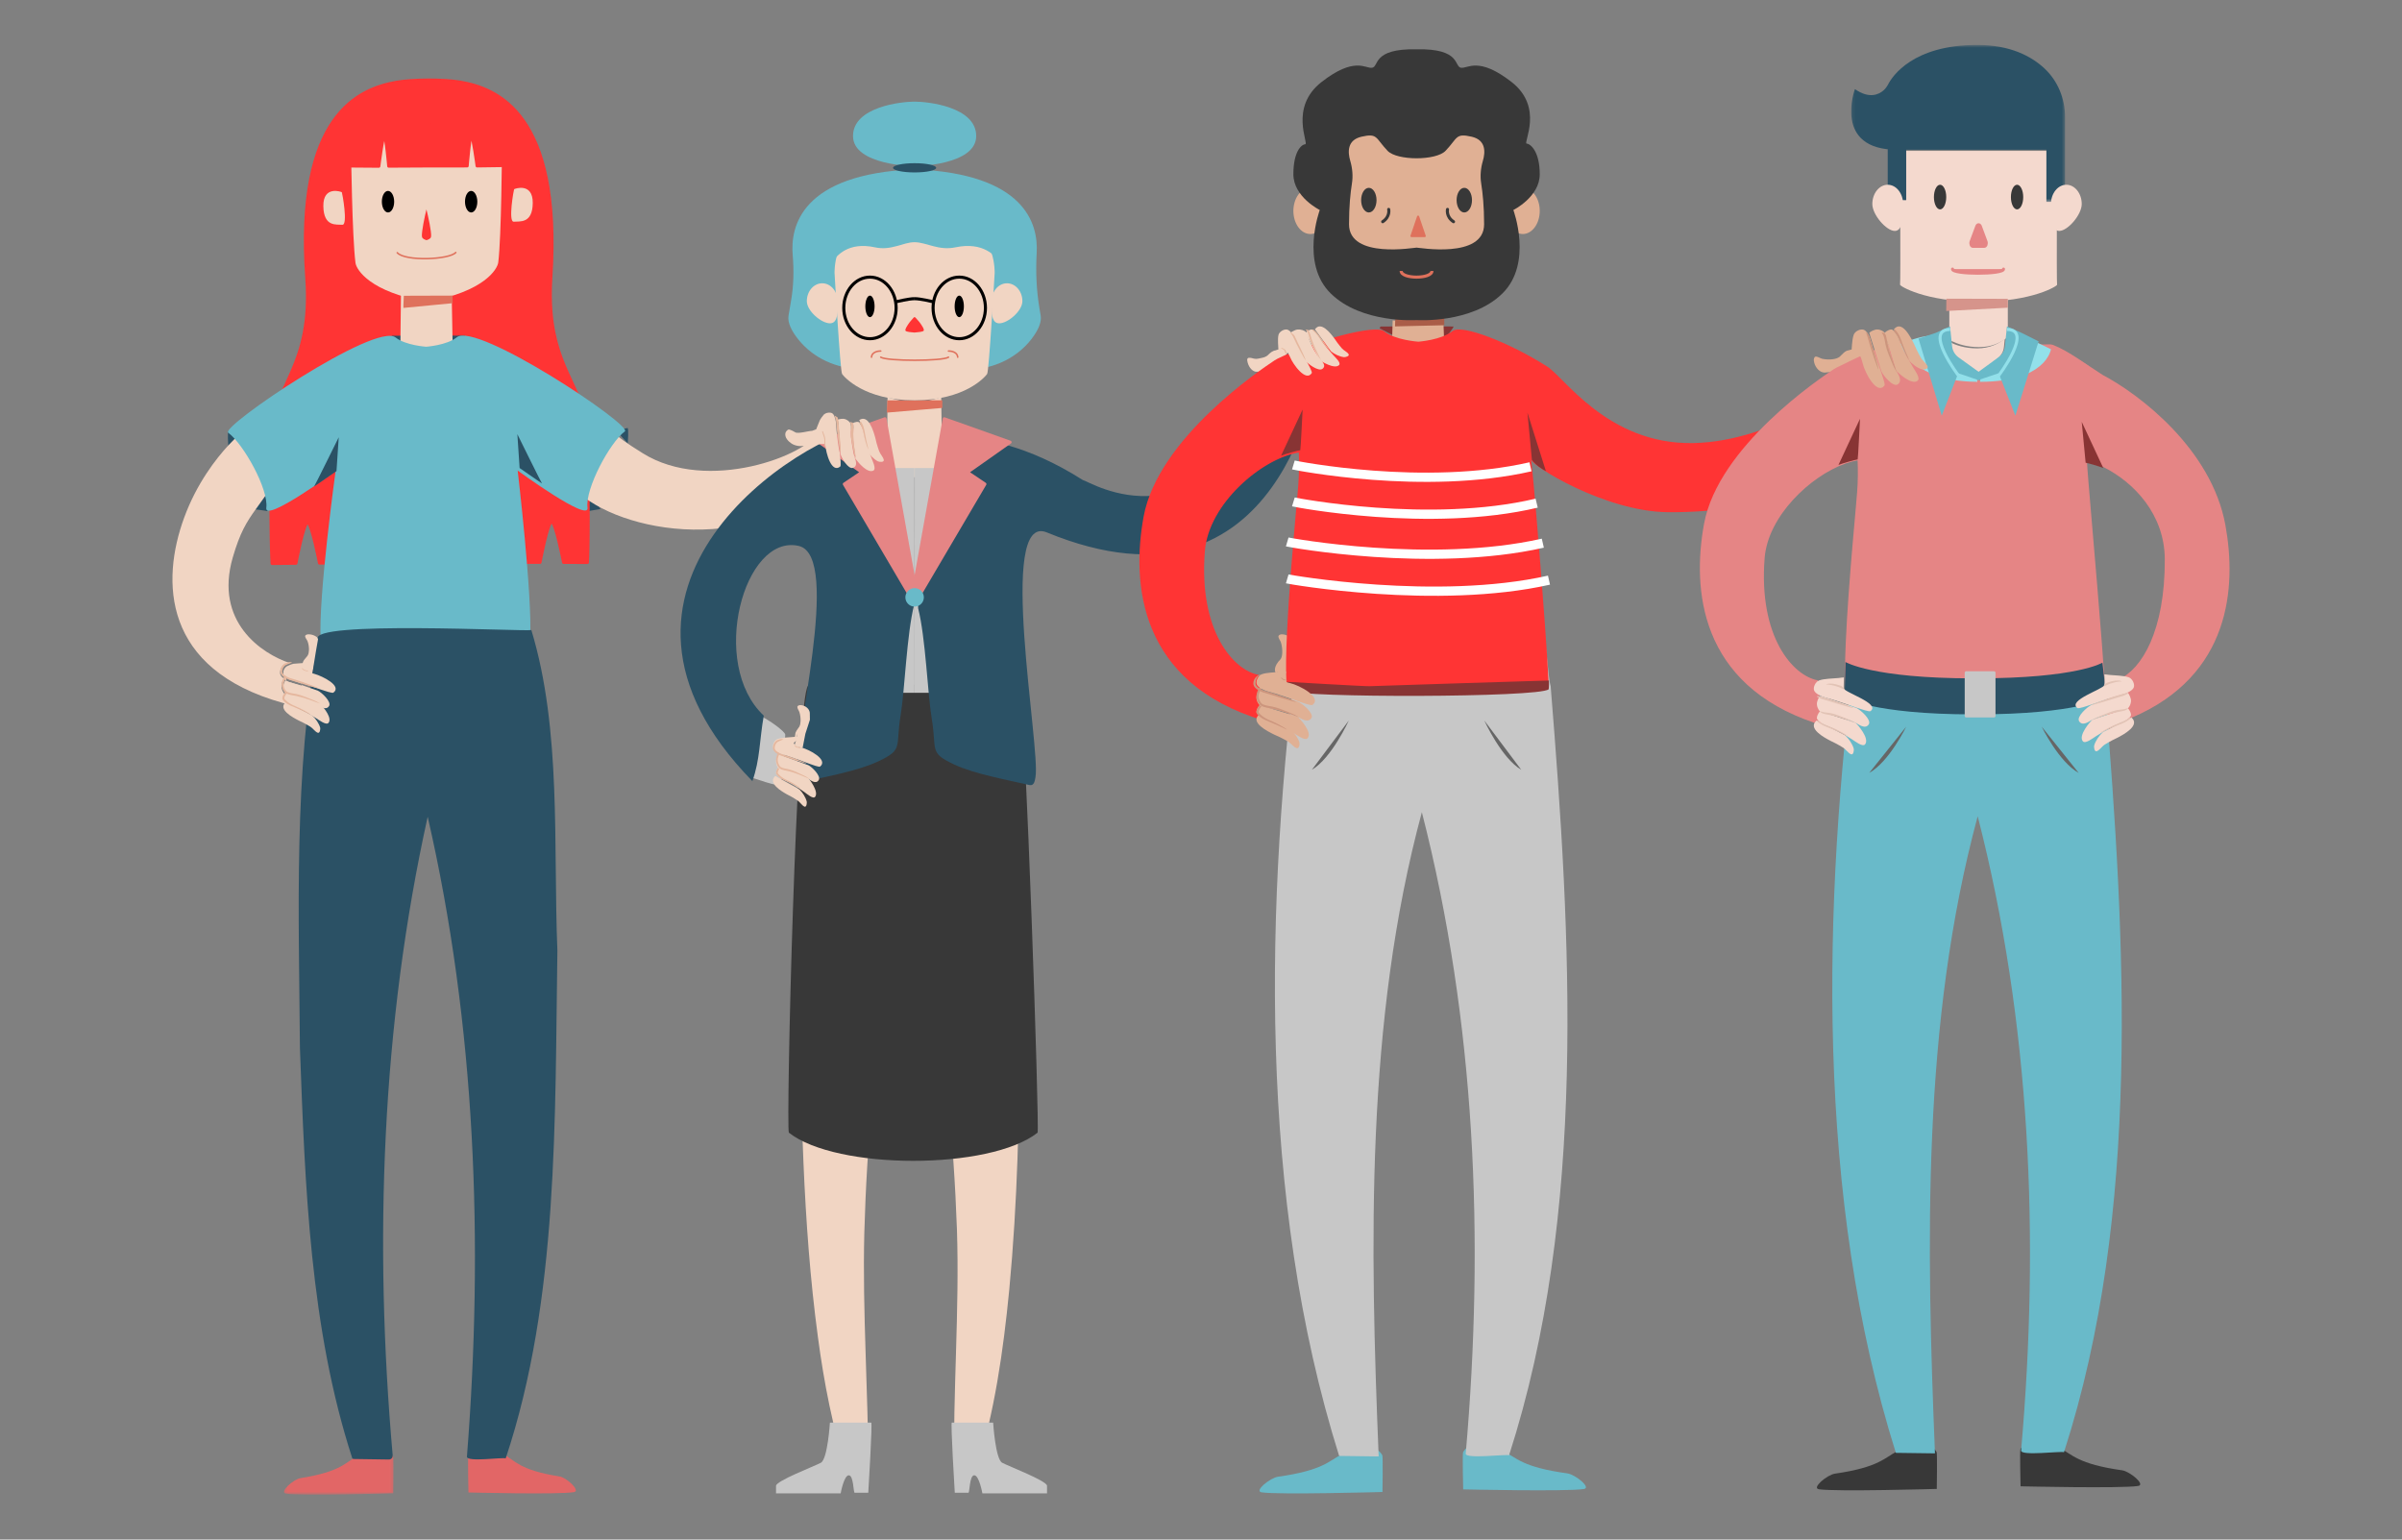 <?xml version="1.0" encoding="UTF-8"?>
<svg width="780px" height="500px" viewBox="0 0 780 500" version="1.1" xmlns="http://www.w3.org/2000/svg" xmlns:xlink="http://www.w3.org/1999/xlink">
    <rect x="0" y="0" width="780" height="500" fill="#808080" stroke="none"/>
    <!-- Generator: Sketch 62 (91390) - https://sketch.com -->
    <title>Diversity</title>
    <desc>Created with Sketch.</desc>
    <defs>
        <polygon id="path-1" points="0.211 0.544 35.794 0.544 35.794 15.407 0.211 15.407"></polygon>
        <polygon id="path-3" points="0.135 0.592 69.583 0.592 69.583 51.568 0.135 51.568"></polygon>
        <polygon id="path-5" points="0 472 668 472 668 1 0 1"></polygon>
    </defs>
    <g id="Diversity" stroke="none" stroke-width="1" fill="none" fill-rule="evenodd">
        <g id="Group-369" transform="translate(56, 14)">
            <path d="M539.225,106.757 L544.461,104.209 L550,103.097 L548.51,99 L545.709,100.278 C545.829,100.049 545.769,99.612 545.549,99.517 C545.302,99.425 544.801,99.654 544.551,99.691 L544.26,99.77 C543.049,99.926 542.291,101.079 541.373,101.875 C540.754,102.353 540.002,102.531 539.269,102.647 C538.116,102.817 536.926,102.755 535.755,102.533 C535.005,102.346 534.282,101.742 533.517,101.823 C533.057,102.009 532.944,102.689 533.023,103.213 C533.26,104.951 534.453,106.548 535.896,106.918 C536.173,106.959 536.539,107.048 536.839,106.968 L536.919,106.959 L539.225,106.757 Z" id="Fill-1" fill="#E0B094"></path>
            <path d="M361.686,99 L363,102.224 L358.013,103.49 L354.227,107 L352.362,106.686 L352.287,106.696 C352.053,106.781 351.747,106.696 351.509,106.655 C350.306,106.31 349.272,104.811 349.027,103.153 C348.949,102.66 349.031,102.391 349.406,102.216 C350.039,102.132 350.639,102.311 351.265,102.48 C352.231,102.676 352.832,102.378 353.789,102.216 C354.391,102.1 355.201,101.83 355.704,101.35 C356.429,100.607 357.205,99.933 358.201,99.784 L358.435,99.699 C358.637,99.673 359.043,99.439 359.259,99.518 C359.438,99.603 359.496,100.044 359.395,100.255 L361.686,99 Z" id="Fill-3" fill="#F1D5C3"></path>
            <path d="M596,79 L596,101 L594.227,101 C594.87,100.235 595.268,99.28 595.366,98.268 L595.52,96.738 L595.618,95.726 C593.739,97.215 590.819,98.729 586.696,98.729 C582.588,98.729 579.822,97.734 577.675,96.73 L577.814,98.096 L577.83,98.268 C577.927,99.28 578.334,100.235 578.976,101 L577,101 L577,79 L596,79 Z" id="Fill-5" fill="#F4D9CE"></path>
            <path d="M47.894,196.752 C47.679,197.88 46.158,201.299 46.158,201.299 L45.078,206 L42,205.119 C42,205.119 42.278,202.806 42.18,202.641 C42.065,202.436 42.229,202.002 42.246,201.798 L42.278,201.555 C42.311,200.546 43.244,199.805 43.85,198.987 C44.21,198.425 44.292,197.8 44.325,197.186 C44.374,196.215 44.21,195.245 43.899,194.313 C43.67,193.712 43.081,193.176 43.081,192.537 C43.212,192.141 43.785,191.988 44.259,192.001 C45.782,192.027 47.288,192.857 47.731,194.006 C47.969,194.732 48.108,195.624 47.894,196.752" id="Fill-7" fill="#F1D5C3"></path>
            <path d="M392.881,458.648 C393.12,459.267 392.925,470.547 392.925,470.547 C392.925,470.547 359.336,471.487 353.685,470.66 C351.112,470.284 356.432,465.954 359.013,465.588 C373.829,463.487 375.511,460.405 379.877,458.242 C389.911,453.271 392.643,458.028 392.881,458.648" id="Fill-9" fill="#69BAC9"></path>
            <path d="M419.095,457.7 C418.859,458.326 419.138,469.697 419.138,469.697 C419.138,469.697 452.683,470.449 458.321,469.583 C460.886,469.19 455.542,464.855 452.961,464.5 C438.154,462.47 436.45,459.371 432.077,457.215 C422.021,452.261 419.329,457.075 419.095,457.7" id="Fill-11" fill="#69BAC9"></path>
            <path d="M572.884,457.648 C573.117,458.267 572.927,469.547 572.927,469.547 C572.927,469.547 540.177,470.486 534.668,469.66 C532.159,469.283 537.347,464.953 539.863,464.588 C554.308,462.488 555.949,459.404 560.205,457.242 C569.988,452.271 572.651,457.028 572.884,457.648" id="Fill-13" fill="#383838"></path>
            <path d="M600.092,456.7 C599.862,457.325 600.135,468.698 600.135,468.698 C600.135,468.698 632.841,469.449 638.338,468.583 C640.839,468.19 635.628,463.855 633.112,463.5 C618.675,461.47 617.014,458.371 612.749,456.215 C602.946,451.261 600.321,456.075 600.092,456.7" id="Fill-15" fill="#383838"></path>
            <path d="M138.209,151.451 C138.209,151.451 135.546,151.862 135.192,151.995 C134.672,152.192 135.372,146 135.372,146 L139,151.295 L138.209,151.451 Z" id="Fill-17" fill="#2B5165"></path>
            <path d="M144.777,125.631 C144.777,125.631 147.394,125.14 147.739,125.005 C148.246,124.808 147.857,130 147.857,130 L144,125.807 L144.777,125.631 Z" id="Fill-19" fill="#2B5165"></path>
            <path d="M119.358,168.621 L83.536,168.738 L47.752,168.855 C47.752,168.855 45.163,155.642 43.886,155.653 C42.61,155.664 40.096,168.924 40.096,168.924 L32.362,169 C32.362,169 31.648,159.133 32.226,127.345 C32.523,111.043 45.718,105.361 43.628,76.333 C39.787,22.998 60.862,14.837 72.705,12.732 C78.037,11.784 88.048,11.752 93.387,12.664 C105.243,14.693 126.371,22.715 122.879,76.075 C122.605,80.256 122.645,83.951 122.916,87.261 C124.521,106.949 134.268,113.057 134.612,127.011 C135.397,158.795 134.748,168.667 134.748,168.667 L127.014,168.64 C127.014,168.64 124.413,155.398 123.138,155.395 C121.861,155.391 119.358,168.621 119.358,168.621" id="Fill-21" fill="#FF3434"></path>
            <path d="M119.358,168.621 L83.536,168.738 L47.752,168.855 C47.752,168.855 45.163,155.642 43.886,155.653 C42.61,155.664 40.096,168.924 40.096,168.924 L32.362,169 C32.362,169 31.648,159.133 32.226,127.345 C32.523,111.043 45.718,105.361 43.628,76.333 C39.787,22.998 60.862,14.837 72.705,12.732 C78.037,11.784 88.048,11.752 93.387,12.664 C105.243,14.693 126.371,22.715 122.879,76.075 C122.605,80.256 122.645,83.951 122.916,87.261 C124.521,106.949 134.268,113.057 134.612,127.011 C135.397,158.795 134.748,168.667 134.748,168.667 L127.014,168.64 C127.014,168.64 124.413,155.398 123.138,155.395 C121.861,155.391 119.358,168.621 119.358,168.621 Z" id="Stroke-23" stroke="#FF3434" stroke-linecap="round" stroke-linejoin="round"></path>
            <path d="M71.3,95.028 C71.424,95.028 94.621,94.964 94.971,95.028 C95.32,95.093 92.424,97.946 92.424,97.946 C92.424,97.946 79.59,99.062 79.414,98.997 C79.24,98.933 71,95.501 71,95.501 L71.3,95.028 Z" id="Fill-25" fill="#2B5165"></path>
            <path d="M26.985,151.421 C26.985,151.421 30.3,151.854 30.741,151.995 C31.389,152.202 30.618,146 30.618,146 L26,151.257 L26.985,151.421 Z" id="Fill-27" fill="#2B5165"></path>
            <path d="M21.223,126.631 C21.223,126.631 18.605,126.14 18.261,126.005 C17.754,125.808 18.143,131 18.143,131 L22,126.807 L21.223,126.631 Z" id="Fill-29" fill="#2B5165"></path>
            <g id="Group-33" transform="translate(36, 456)">
                <mask id="mask-2" fill="white">
                    <use xlink:href="#path-1"></use>
                </mask>
                <g id="Clip-32"></g>
                <path d="M35.688,3.168 C35.901,3.781 35.727,14.958 35.727,14.958 C35.727,14.958 5.848,15.89 0.82,15.07 C-1.468,14.697 3.264,10.406 5.561,10.044 C18.74,7.963 20.237,4.909 24.12,2.766 C33.046,-2.161 35.476,2.553 35.688,3.168" id="Fill-31" fill="#E26666" mask="url(#mask-2)"></path>
            </g>
            <path d="M96.083,458.7 C95.876,459.326 96.121,470.697 96.121,470.697 C96.121,470.697 125.473,471.449 130.406,470.583 C132.65,470.19 127.974,465.855 125.716,465.5 C112.759,463.47 111.269,460.371 107.442,458.215 C98.644,453.261 96.288,458.075 96.083,458.7" id="Fill-34" fill="#E26666"></path>
            <path d="M134.171,118.522 C120.157,103.196 113,124.635 113,124.635 C113,124.635 119.845,138.452 135.482,148.764 C154.763,161.479 201,166.183 225,128.518 L209.794,126.047 C206.616,133.76 173.794,146.355 152.732,133.202 C141.42,126.138 143.983,126.743 136.587,119.515 L134.171,118.522 Z" id="Fill-36" fill="#F1D5C3"></path>
            <path d="M55.007,48.437 C54.889,48.282 48.897,46.148 49.001,52.958 C49.107,59.768 53.253,58.832 55.164,58.998 C57.076,59.163 55.125,48.592 55.007,48.437" id="Fill-38" fill="#F1D5C3"></path>
            <path d="M110.948,47.452 C111.065,47.296 117.062,45.123 117,51.924 C116.935,58.724 112.77,57.818 110.853,57.998 C108.937,58.175 110.83,47.607 110.948,47.452" id="Fill-40" fill="#F1D5C3"></path>
            <path d="M82.613,84 C64.22,80.903 59.728,73.623 59.437,71.368 C58.344,62.937 58,34.898 58,34.898 C66.155,31.932 78.39,27.483 82.469,26 C86.557,27.456 98.826,31.826 107,34.738 C107,34.738 106.837,62.779 105.801,71.217 C105.526,73.458 101.141,80.681 83.089,83.932 C82.962,83.955 82.613,84 82.613,84" id="Fill-42" fill="#F1D5C3"></path>
            <path d="M69.989,48 C71.093,47.996 71.994,49.561 72,51.492 C72.007,53.424 71.115,54.996 70.011,55 C68.907,55.003 68.006,53.438 68,51.506 C67.994,49.574 68.885,48.004 69.989,48" id="Fill-44" fill="#000000"></path>
            <path d="M96.989,48 C98.093,47.996 98.994,49.561 99,51.492 C99.006,53.424 98.115,54.996 97.011,55 C95.907,55.003 95.006,53.438 95,51.506 C94.993,49.574 95.885,48.004 96.989,48" id="Fill-46" fill="#000000"></path>
            <path d="M82.489,64 C82.046,63.859 81.162,63.576 81.041,62.931 C80.874,62.038 81.257,60.055 81.484,58.638 C81.723,57.15 82.311,54.773 82.477,54 C82.646,54.772 83.247,57.144 83.496,58.63 C83.732,60.046 84.124,62.025 83.962,62.92 C83.845,63.566 82.962,63.855 82.521,64 L82.489,64 Z" id="Fill-48" fill="#FF3434"></path>
            <path d="M42,208 C40.7,207.537 39.365,207.1 38.208,206.759 C37.648,206.527 37.099,206.235 36.623,205.858 C36.265,205.578 35.967,205.189 36.003,204.726 C36.027,204.008 36.372,203.265 36.981,202.815 C37.362,202.584 38.554,202.072 39.007,202 C39.878,202.268 40.665,202.45 41.368,202.572 L41.44,203.192 L41.475,203.46 L41.475,203.472 L42,208 Z" id="Fill-50" fill="#F1D5C3"></path>
            <path d="M36.761,206.766 C36.501,206.636 36.262,206.484 36.024,206.332 C36.154,206.203 36.327,206.116 36.544,206.159 C36.999,206.311 37.043,206.549 36.913,206.831 L36.913,206.853 C36.848,206.831 36.804,206.809 36.761,206.766" id="Fill-52" fill="#F1D5C3"></path>
            <path d="M42,207.857 L41,207.143 C41.326,207.358 41.663,207.576 41.99,207.815 L42,207.857 Z" id="Fill-54" fill="#F1D5C3"></path>
            <path d="M37.924,207.503 C39.221,207.852 40.871,208.342 42.481,208.832 L43,213 C42.154,212.69 41.294,212.406 40.285,212.2 C39.275,212.019 38.211,211.942 37.297,211.516 C36.914,211.348 36.682,211.025 36.478,210.703 C36.137,210.136 35.945,209.477 36.014,208.832 C36.096,208.303 36.314,207.787 36.573,207.297 C36.614,207.207 36.696,207.104 36.778,207 C37.16,207.193 37.556,207.349 37.924,207.503" id="Fill-56" fill="#F1D5C3"></path>
            <path d="M43,216 C41.18,215.627 39.437,215.228 37.758,214.79 C37.693,214.777 37.616,214.764 37.553,214.739 C37.424,214.713 37.296,214.675 37.168,214.636 L37.155,214.636 C36.873,214.571 36.617,214.494 36.335,214.417 C36.194,214.379 36.053,214.34 35.912,214.301 C-3.401,203.313 -3.67,174.594 3.765,154.213 C7.879,142.929 14.224,134.875 18.21,130.577 C18.992,129.728 19.697,129.02 20.261,128.467 C21.261,127.502 21.863,127 21.863,127 C21.863,127 21.927,127 22.03,127.013 C23.03,127.09 28.221,127.605 31.695,130.191 C35.079,132.7 36.847,137.152 31.528,145.052 C31.503,145.091 31.477,145.13 31.451,145.168 C31.182,145.567 30.926,145.953 30.657,146.314 C30.515,146.545 30.362,146.763 30.208,146.969 C29.106,148.552 28.118,149.903 27.222,151.151 L27.209,151.151 C24.056,155.552 21.966,158.859 19.582,167.055 C13.532,187.912 28.926,198.321 38.168,201.358 C38.117,201.345 38.065,201.345 38.001,201.358 C37.463,201.46 36.925,201.589 36.424,201.821 C35.412,202.438 34.822,203.673 34.976,204.793 C35.117,205.475 35.617,205.977 36.219,206.376 C36.014,206.646 35.86,206.942 35.745,207.25 C35.335,208.164 35.258,209.219 35.668,210.158 L35.707,210.262 C35.912,210.673 36.142,211.098 36.488,211.42 C36.566,211.329 36.655,211.252 36.757,211.252 C36.783,211.239 36.809,211.239 36.835,211.239 C36.847,211.239 36.847,211.239 36.86,211.252 C36.873,211.239 36.873,211.239 36.886,211.227 L39.59,212.101 L39.603,212.101 C39.859,212.152 40.103,212.192 40.295,212.243 C41.064,212.423 41.847,212.629 42.628,212.86 L42.654,213.092 L42.667,213.195 L43,216 Z" id="Fill-58" fill="#F1D5C3"></path>
            <polygon id="Fill-60" fill="#F1D5C3" points="82.306 82.802 74.21 81.053 74 99.082 82.385 101 82.629 100.999 91 99.027 90.669 81 82.586 82.801"></polygon>
            <path d="M82.73,196.965 C82.73,196.965 48.363,197.551 48.136,193.912 C47.278,180.154 52.98,139.012 52.98,139.012 C52.98,139.012 29.83,155.94 30.475,150.934 C31.26,144.845 23.062,130.184 18.097,126.523 C15.493,124.603 66.006,90.432 72.485,95.612 C75.695,98.177 82.41,98.607 82.41,98.607 C82.41,98.607 89.125,98.133 92.317,95.547 C98.762,90.325 149.496,124.164 146.904,126.101 C141.964,129.796 133.96,144.795 134.785,150.879 C135.463,155.881 112.104,138.819 112.104,138.819 C112.104,138.819 116.929,179.706 116.16,193.47 C115.957,197.111 82.73,196.965 82.73,196.965" id="Fill-62" fill="#69BAC9"></path>
            <path d="M116.543,190.615 C114.847,191.177 43.841,187.437 47.277,193.613 C39.309,237.3 41.06,282.137 41.395,326.354 C43.055,370.958 44.626,417.268 58.438,459.728 L58.875,459.831 L70.344,460 C71.091,459.935 71.554,459.392 71.516,458.643 C65.401,389.54 67.873,319.105 82.882,251.256 C98.496,319.183 101.07,389.746 95.626,459.082 C95.536,460.943 107.416,459.173 108.215,459.638 C125.476,407.824 124.163,349.458 125,294.71 C123.623,260.429 126.403,223.086 116.543,190.615" id="Fill-64" fill="#2B5165"></path>
            <path d="M45.37,218.364 C46.517,219.396 47.586,220.944 47.971,222.319 C48.076,222.696 47.92,224.311 47.111,223.947 C46.229,223.551 45.612,222.507 44.757,221.993 C44.045,221.566 43.332,221.148 42.59,220.766 C42.06,220.494 41.509,220.259 40.98,219.987 C39.142,219.04 34.02,216.354 36.82,214 L45.37,218.364 Z" id="Fill-66" fill="#F1D5C3"></path>
            <path d="M50.667,220.763 C49.922,221.65 47.543,219.799 46.693,219.279 C46.118,218.937 45.543,218.582 44.967,218.24 C44.915,218.214 44.863,218.176 44.811,218.151 C44.706,218.087 44.602,218.024 44.484,217.948 C44.353,217.872 44.21,217.796 44.066,217.707 C43.073,217.136 42.052,216.578 40.955,216.084 C40.654,215.945 40.327,215.818 39.987,215.678 C39.06,215.311 38.053,214.918 37.229,214.36 L37.216,214.36 C37.046,214.246 36.89,214.132 36.746,214.018 C36.498,213.815 36.289,213.587 36.105,213.346 C35.792,212.928 36.236,211.888 36.68,211.292 C36.746,211.203 36.811,211.127 36.876,211.064 C36.89,211.051 36.902,211.038 36.916,211.026 C36.929,211.013 36.929,211.013 36.942,211 L39.7,211.862 L39.713,211.862 L42.824,212.839 L44.588,213.384 L46.955,214.119 C46.967,214.132 46.981,214.132 46.994,214.144 L47.791,214.385 C47.869,214.449 48,214.588 48.183,214.778 L48.183,214.791 C48.196,214.791 48.196,214.804 48.209,214.804 C49.307,216.008 51.921,219.266 50.667,220.763" id="Fill-68" fill="#F1D5C3"></path>
            <path d="M37.576,206.543 C37.511,206.523 37.468,206.5 37.424,206.457 L37.576,206.523 L37.576,206.543 Z" id="Fill-70" fill="#F1D5C3"></path>
            <path d="M37.136,211 L40,212 C39.145,211.839 38.073,211.662 37.366,211.265 L37.353,211.265 C37.244,211.206 37.149,211.147 37.068,211.073 C37.041,211.058 37.027,211.044 37,211.029 C37.027,211.014 37.054,211.014 37.081,211.014 C37.095,211.014 37.095,211.014 37.109,211.029 C37.122,211.014 37.122,211.014 37.136,211" id="Fill-72" fill="#F1D5C3"></path>
            <path d="M50.874,215.262 C50.078,216.616 48.587,215.794 47.74,215.262 C47.728,215.262 47.728,215.25 47.715,215.25 L47.715,215.237 C47.487,215.097 47.31,214.984 47.209,214.921 C46.994,214.807 46.78,214.705 46.565,214.604 C46.552,214.591 46.539,214.591 46.527,214.579 C45.806,214.25 45.048,213.934 44.265,213.655 C43.683,213.453 43.102,213.25 42.508,213.073 L42.483,212.883 C41.699,212.58 40.903,212.301 39.968,212.099 C39.033,211.921 38.048,211.846 37.201,211.428 C36.847,211.264 36.632,210.947 36.442,210.631 C36.126,210.074 35.95,209.429 36.013,208.796 C36.088,208.277 36.291,207.772 36.531,207.291 C36.569,207.202 36.644,207.101 36.72,207 C37.074,207.19 37.441,207.341 37.782,207.493 C38.982,207.835 40.511,208.316 42.002,208.796 L41.965,208.48 L44.796,209.467 L47.159,210.277 C47.171,210.289 47.184,210.289 47.184,210.289 C48.485,210.872 51.67,213.896 50.874,215.262" id="Fill-74" fill="#F1D5C3"></path>
            <path d="M36.761,206.766 C36.501,206.636 36.262,206.484 36.024,206.332 C36.154,206.203 36.327,206.116 36.544,206.159 C36.999,206.311 37.043,206.549 36.913,206.831 L36.913,206.853 C36.848,206.831 36.804,206.809 36.761,206.766" id="Fill-76" fill="#E5B79E"></path>
            <path d="M36.913,206.831 L36.913,206.852 C36.848,206.831 36.805,206.809 36.761,206.766 C36.501,206.636 36.263,206.484 36.024,206.332 C36.154,206.202 36.328,206.115 36.544,206.159 C36.999,206.31 37.043,206.549 36.913,206.831" id="Fill-78" fill="#F1D5C3"></path>
            <path d="M45.428,200.554 L45.558,200.446 C45.601,200.533 45.536,200.554 45.428,200.554" id="Fill-80" fill="#F1D5C3"></path>
            <path d="M52.254,210.954 C51.921,211.204 49.426,210.366 48.346,209.991 C48.179,209.941 48.012,209.879 47.844,209.829 L47.844,209.816 C47.035,209.541 46.225,209.265 45.389,208.978 C44.437,208.653 43.46,208.315 42.496,208.015 L42.47,207.752 C41.069,207.277 39.629,206.827 38.382,206.477 C37.777,206.239 37.186,205.939 36.672,205.551 C36.286,205.263 35.965,204.863 36.003,204.388 C36.029,203.65 36.402,202.887 37.058,202.424 C37.469,202.186 38.755,201.661 39.243,201.586 L39.23,201.573 C40.478,201.435 41.815,201.411 42.869,201.298 C42.933,201.285 43.01,201.285 43.075,201.285 C43.911,201.198 44.644,201.223 45.466,201.011 C45.518,200.985 45.62,201.011 45.684,201.023 L42.946,203.274 C42.997,203.425 43.113,203.562 43.28,203.687 C43.383,203.788 43.499,203.863 43.64,203.937 C44.271,204.337 45.183,204.625 45.672,204.738 C45.761,204.763 45.865,204.788 45.98,204.813 C45.993,204.825 46.019,204.825 46.032,204.825 C48.886,205.626 55.147,208.803 52.254,210.954" id="Fill-82" fill="#F1D5C3"></path>
            <path d="M36.913,206.831 L36.913,206.852 C36.848,206.831 36.805,206.809 36.761,206.766 C36.501,206.636 36.263,206.484 36.024,206.332 C36.154,206.202 36.328,206.115 36.544,206.159 C36.999,206.31 37.043,206.549 36.913,206.831" id="Fill-84" fill="#E5B79E"></path>
            <path d="M44.555,217.81 C44.646,217.873 44.724,217.924 44.802,218 C44.763,218 44.517,217.911 44.128,217.708 C44.076,217.683 44.038,217.67 43.999,217.644 C42.316,216.806 41.979,216.705 41.292,216.388 C39.634,215.626 37.731,215.143 36.397,213.898 C36.294,213.822 36.203,213.734 36.112,213.632 C35.957,213.454 35.776,213.263 35.724,213.035 C35.646,212.705 35.724,212.362 35.84,212.057 C35.97,211.714 36.164,211.397 36.397,211.105 C36.449,211.054 36.501,210.99 36.553,210.94 C36.203,210.622 35.97,210.203 35.763,209.797 L35.724,209.695 C35.31,208.768 35.387,207.727 35.802,206.826 C35.918,206.521 36.073,206.229 36.281,205.962 C35.672,205.568 35.167,205.073 35.024,204.4 C34.869,203.295 35.465,202.076 36.488,201.467 C36.993,201.238 37.537,201.111 38.081,201.01 C38.145,200.997 38.197,200.997 38.249,201.01 C38.288,201.022 38.314,201.035 38.339,201.035 C38.418,201.048 38.482,201.073 38.534,201.086 C38.651,201.124 38.767,201.162 38.87,201.187 L38.897,201.187 L38.909,201.2 C38.418,201.276 37.123,201.81 36.708,202.051 C36.048,202.521 35.672,203.295 35.646,204.045 C35.607,204.527 35.931,204.933 36.319,205.226 C36.838,205.619 37.433,205.924 38.042,206.165 C39.298,206.521 40.748,206.977 42.16,207.461 C43.222,207.829 44.257,208.197 45.125,208.527 C46.511,209.048 47.495,209.454 47.572,209.556 L47.572,209.568 L47.547,209.568 C47.547,209.568 47.534,209.568 47.521,209.556 C46.977,209.467 46.11,209.238 45.073,208.946 C44.219,208.692 43.235,208.387 42.237,208.07 C40.709,207.587 39.142,207.105 37.912,206.762 C37.562,206.61 37.187,206.457 36.825,206.266 C36.747,206.368 36.669,206.47 36.631,206.559 C36.384,207.041 36.177,207.549 36.1,208.07 C36.034,208.705 36.216,209.353 36.54,209.911 C36.734,210.229 36.954,210.546 37.317,210.711 C38.184,211.13 39.194,211.206 40.153,211.384 C41.111,211.587 41.927,211.867 42.73,212.172 C43.312,212.387 43.895,212.628 44.555,212.883 C44.646,212.921 44.75,212.959 44.853,212.997 C45.708,213.327 45.967,213.454 46.783,213.822 C46.808,213.835 46.847,213.86 46.874,213.873 C46.886,213.886 46.899,213.886 46.912,213.898 C47.223,214.076 47.637,214.331 48,214.508 C47.612,214.381 46.071,213.797 44.517,213.263 C43.921,213.048 43.338,212.857 42.794,212.692 C42.652,212.641 42.522,212.603 42.393,212.565 C41.111,212.184 39.777,211.93 38.456,211.702 C37.99,211.6 37.511,211.486 37.084,211.27 C36.954,211.41 36.838,211.537 36.747,211.689 C36.527,212.044 36.294,212.451 36.346,212.883 C36.384,213.035 36.527,213.149 36.631,213.276 C36.954,213.632 37.381,213.962 37.835,214.267 C38.003,214.381 38.184,214.495 38.366,214.597 C38.379,214.61 38.391,214.61 38.405,214.622 C38.663,214.774 38.936,214.914 39.207,215.041 C39.233,215.041 39.246,215.054 39.272,215.067 C39.376,215.118 39.492,215.168 39.596,215.207 C40.502,215.562 42.6,216.54 44.011,217.441 C44.154,217.53 44.296,217.619 44.426,217.708 C44.465,217.746 44.503,217.772 44.543,217.797 C44.555,217.797 44.555,217.81 44.555,217.81" id="Fill-86" fill="#E5B79E"></path>
            <g id="Group-91" transform="translate(56, 25)">
                <path d="M26.97,14.893 C26.392,14.895 14.235,14.96 14.235,14.96 C14.235,14.96 13.348,5.064 12.813,5.068 C12.276,5.073 11.012,14.982 11.012,14.982 L0.344,14.902 C0.344,14.902 0.298,9.906 0.276,5.377 L0.261,0.844 L26.921,0.523 L26.921,0.524 L53.584,0.676 L53.599,5.21 C53.608,9.738 53.596,14.734 53.596,14.734 L42.928,14.883 C42.928,14.883 41.598,4.981 41.062,4.98 C40.525,4.981 39.705,14.881 39.705,14.881 C39.705,14.881 27.547,14.893 26.97,14.894" id="Fill-88" fill="#FF3434"></path>
                <path d="M26.97,14.893 C26.392,14.895 14.235,14.96 14.235,14.96 C14.235,14.96 13.348,5.064 12.813,5.068 C12.276,5.073 11.012,14.982 11.012,14.982 L0.344,14.902 C0.344,14.902 0.298,9.906 0.276,5.377 L0.261,0.844 L26.921,0.523 L26.921,0.524 L53.584,0.676 L53.599,5.21 C53.608,9.738 53.596,14.734 53.596,14.734 L42.928,14.883 C42.928,14.883 41.598,4.981 41.062,4.98 C40.525,4.981 39.705,14.881 39.705,14.881 C39.705,14.881 27.547,14.893 26.97,14.894" id="Stroke-90" stroke="#FF3434" stroke-linecap="round" stroke-linejoin="round"></path>
            </g>
            <path d="M73,68.074 C75.576,70.945 89.925,70.342 92,68" id="Stroke-92" stroke="#DF715C" stroke-width="0.5" stroke-linecap="round" stroke-linejoin="round"></path>
            <path d="M75.001,85.085 C74.998,85.692 75.004,86 75.004,86 L91,84.461 L90.956,82 L75.135,82.051" id="Fill-94" fill="#DF715C"></path>
            <path d="M46.004,143.994 C46.217,143.791 54,128 54,128 L53.268,138.999 C53.268,138.999 45.792,144.197 46.004,143.994" id="Fill-96" fill="#2B5165"></path>
            <path d="M119.996,142.994 C119.783,142.791 112,127 112,127 L112.732,137.999 C112.732,137.999 120.208,143.197 119.996,142.994" id="Fill-98" fill="#2B5165"></path>
            <path d="M274.989,319.684 C275.097,348.067 274.414,376.509 271.744,404.776 C269.808,424.666 266.966,444.617 260.977,463.716 L253.873,463.964 C253.402,438.083 255.609,411.5 254.747,385.315 C253.698,355.87 250.807,326.434 245.252,297.488 C244.277,292.415 243.207,287.341 242.06,282.303 C241.645,280.512 241.221,278.665 240.776,276.881 C240.604,276.285 240.498,275.465 240.217,274.902 C239.806,274.396 238.932,274.32 238.525,274.907 C236.43,282.698 234.956,290.693 233.433,298.622 C228.145,327.56 225.496,356.952 224.671,386.346 C224.016,412.23 225.991,438.189 225.965,464 L218.949,463.876 C214.406,449.716 211.573,435.03 209.61,420.289 C207.078,401.529 205.724,382.612 204.913,363.704 C203.931,340.691 203.809,317.586 204.226,294.558 C204.441,283.258 204.791,271.927 205.325,260.638 C205.766,254.773 206.779,248.127 207.36,242.278 L207.371,242.267 C208.063,237.581 208.826,232.868 209.72,228.215 L268.67,228 C270.172,235.408 271.306,242.983 272.151,250.5 C273.155,257.232 273.559,264.428 273.807,271.197 C274.502,287.341 274.89,303.526 274.989,319.684" id="Fill-100" fill="#F1D5C3"></path>
            <polygon id="Fill-102" fill="#F1D5C3" points="240.782 117.337 232.208 115.056 232 138.499 240.88 141 241.138 140.999 250 138.441 249.637 115 241.079 117.336"></polygon>
            <path d="M232.147,116.018 C232.147,116.018 232.002,118.612 232.001,119.095 C231.998,119.695 232.004,120 232.004,120 L250,118.477 L249.991,116 L232.147,116.018 Z" id="Fill-104" fill="#DF715C"></path>
            <path d="M275.158,208.735 C274.826,207.286 240.591,208.427 240.591,208.427 C240.589,208.427 206.413,208.735 206.413,208.735 C202.544,212.123 199.208,351.443 200.166,353.842 C215.569,366.053 265.537,366.053 280.94,353.842 C281.572,351.325 277.037,218.939 275.158,208.735" id="Fill-106" fill="#383838"></path>
            <polygon id="Fill-108" fill="#C7C7C7" points="233.139 138 240.957 138 241 211 235.479 211 231 138.727"></polygon>
            <path d="M241.228,41 C276.826,42.49 281.152,58.687 280.647,68.01 C280.318,74.063 280.526,80.132 281.542,86.113 C281.676,86.903 281.809,87.701 281.938,88.498 C282.255,90.446 281.326,92.687 279.827,94.903 C275.042,101.981 266.725,106.049 258.003,106 L223.591,105.807 C215.701,105.764 208.162,102.345 203.297,96.316 C201.17,93.681 199.674,90.887 200.061,88.498 C200.32,86.903 200.593,85.301 200.861,83.781 C201.732,78.837 201.84,73.812 201.41,68.814 C200.621,59.653 204.127,42.534 240.772,41 L241.228,41 Z" id="Fill-110" fill="#69BAC9"></path>
            <path d="M240.994,61.593 C241.103,61.619 248.3,60.642 257.806,61.143 C267.311,61.644 266.999,74.632 266.999,74.632 C266.999,74.632 265.172,106.581 264.552,107.455 C263.884,108.397 257.413,115.999 241.001,115.999 L241.006,116 C224.59,116 218.117,108.398 217.448,107.455 C216.829,106.581 215.001,74.632 215.001,74.632 C215.001,74.632 214.689,61.644 224.197,61.143 C233.705,60.642 240.904,61.619 241.013,61.593 L240.994,61.593 Z" id="Fill-112" fill="#F1D5C3"></path>
            <path d="M235,86 C235,91.523 231.195,96 226.5,96 C221.805,96 218,91.523 218,86 C218,80.477 221.805,76 226.5,76 C231.195,76 235,80.477 235,86 Z" id="Stroke-114" stroke="#000000"></path>
            <path d="M228,85.5 C228,87.433 227.328,89 226.5,89 C225.672,89 225,87.433 225,85.5 C225,83.567 225.672,82 226.5,82 C227.328,82 228,83.567 228,85.5" id="Fill-116" fill="#000000"></path>
            <path d="M235,84 C235.328,83.941 239.029,83 241,83" id="Stroke-118" stroke="#000000"></path>
            <path d="M247,86 C247,91.523 250.805,96 255.5,96 C260.195,96 264,91.523 264,86 C264,80.477 260.195,76 255.5,76 C250.805,76 247,80.477 247,86 Z" id="Stroke-120" stroke="#000000"></path>
            <path d="M254,85.5 C254,87.433 254.672,89 255.5,89 C256.328,89 257,87.433 257,85.5 C257,83.567 256.328,82 255.5,82 C254.672,82 254,83.567 254,85.5" id="Fill-122" fill="#000000"></path>
            <path d="M247,84 C246.672,83.941 242.971,83 241,83" id="Stroke-124" stroke="#000000"></path>
            <path d="M230,100 C229.845,100 227.155,99.964 227,102" id="Stroke-126" stroke="#DF715C" stroke-width="0.5" stroke-linecap="round" stroke-linejoin="round"></path>
            <path d="M252,102 C250.06,103.333 231.939,103.333 230,102" id="Stroke-128" stroke="#DF715C" stroke-width="0.5" stroke-linecap="round" stroke-linejoin="round"></path>
            <path d="M252,100 C252.155,100 254.845,99.964 255,102" id="Stroke-130" stroke="#DF715C" stroke-width="0.5" stroke-linecap="round" stroke-linejoin="round"></path>
            <path d="M215.992,83.808 C215.992,87.016 216.267,91 213.508,91 C210.748,91 206,87.016 206,83.808 C206,80.6 208.236,78 210.996,78 C213.755,78 215.992,80.6 215.992,83.808" id="Fill-132" fill="#F1D5C3"></path>
            <path d="M266.008,83.808 C266.008,87.016 265.733,91 268.492,91 C271.252,91 276,87.016 276,83.808 C276,80.6 273.763,78 271.003,78 C268.244,78 266.008,80.6 266.008,83.808" id="Fill-134" fill="#F1D5C3"></path>
            <path d="M240.909,40 C241.202,40 261,39.708 261,30.177 C261,20.646 245.191,19 241.002,19 L240.998,19 C236.809,19 221,20.646 221,30.177 C221,39.708 240.798,40 241.091,40 L240.909,40 Z" id="Fill-136" fill="#69BAC9"></path>
            <path d="M265.975,60.07 C265.689,59.606 265.186,59.299 264.623,59.246 L240.966,57.001 L240.966,57 L240.959,57.001 L240.952,57 L240.952,57.001 L218.173,59.241 C217.602,59.297 217.095,59.613 216.813,60.088 L211.232,69.481 C210.589,70.562 211.355,71.911 212.657,71.993 C213.333,72.035 213.969,71.706 214.309,71.149 C215.565,69.091 219.45,64.43 228.119,66.322 C233.453,67.487 237.252,64.661 240.959,64.658 C244.801,64.661 248.738,67.487 254.267,66.322 C263.291,64.421 267.314,69.132 268.597,71.176 C268.939,71.72 269.566,72.037 270.231,71.997 L270.339,71.99 C271.655,71.91 272.422,70.538 271.755,69.455 L265.975,60.07 Z" id="Fill-138" fill="#69BAC9"></path>
            <path d="M248,40.5 C248,41.329 244.866,42 241,42 C237.134,42 234,41.329 234,40.5 C234,39.671 237.134,39 241,39 C244.866,39 248,39.671 248,40.5" id="Fill-140" fill="#2B5165"></path>
            <path d="M240.944,94 C240.059,93.929 238.319,93.786 238.08,93.452 C237.749,92.989 238.522,91.959 238.982,91.224 C239.382,90.585 240.261,89.63 240.743,89.091 C240.851,88.97 241.119,88.969 241.228,89.09 C241.712,89.626 242.599,90.576 243.006,91.212 C243.472,91.946 244.25,92.97 243.922,93.435 C243.685,93.77 241.827,93.923 240.944,94" id="Fill-142" fill="#FF3434"></path>
            <path d="M187,238.034 C188.263,238.69 197.102,241.633 197.297,240.877 C198.959,234.426 198.497,230.966 198.999,224.631 C199.085,223.546 192.811,219.115 189.845,218 C189.322,225.132 187.952,230.968 187,238.034" id="Fill-144" fill="#C7C7C7"></path>
            <path d="M188.315,239.677 C126.924,176.799 203.495,127.267 227.253,124 C232.071,142.882 237.712,158.127 240.86,176.89 C241.181,178.803 240.851,180.348 240.847,182.433 C238.447,191.795 237.779,210.404 236.474,218.209 C234.717,228.726 237.5,229.346 229.187,233.267 C222.597,236.377 212.596,238.133 204.895,239.951 C203.327,240.322 203.128,238.492 202.924,237.374 C201.206,227.946 217.604,166.601 203.394,163.304 C185.584,159.173 174.086,201.59 192.023,218.418 C190.612,226.277 190.819,232.762 188.315,239.677" id="Fill-146" fill="#2B5165"></path>
            <polygon id="Fill-148" fill="#E58585" points="231.379 122 210 129.605 223.873 139.378 218.179 143.213 241 182 240.995 175.577"></polygon>
            <polygon id="Stroke-150" stroke="#E58585" stroke-linecap="round" stroke-linejoin="round" points="231.379 122 210 129.605 223.873 139.378 218.179 143.213 241 182 240.995 175.577"></polygon>
            <path d="M207,219.752 L205.528,224.299 L204.611,229 L202,228.119 L202.736,225.666 C202.75,225.666 202.75,225.666 202.764,225.654 C202.861,225.564 202.889,225.283 202.889,225.168 C202.917,224.798 202.875,224.427 202.944,224.069 C202.861,224.402 202.736,225.36 202.792,225.308 L202.848,225.296 L202.736,225.666 C202.583,225.807 202.236,225.807 202.153,225.641 C202.056,225.436 202.195,225.002 202.208,224.798 L202.236,224.555 C202.264,223.546 203.056,222.805 203.57,221.987 C203.875,221.425 203.944,220.8 203.972,220.186 C204.014,219.216 203.875,218.245 203.611,217.313 C203.416,216.712 202.917,216.176 202.917,215.537 C203.028,215.141 203.514,214.988 203.917,215.001 C205.208,215.027 206.486,215.857 206.861,217.006 C206.917,217.236 207.013,217.543 206.972,217.786 L206.972,217.849 L207,219.752 Z" id="Fill-152" fill="#F1D5C3"></path>
            <path d="M202.663,224 C202.555,224.448 202.62,224.912 202.576,225.376 C202.576,225.52 202.533,225.872 202.381,225.984 C202.359,226 202.359,226 202.337,226 L202.511,225.537 L202.424,225.552 C202.337,225.616 202.533,224.416 202.663,224" id="Fill-154" fill="#F1D5C3"></path>
            <path d="M202.663,224 C202.555,224.448 202.62,224.912 202.576,225.376 C202.576,225.52 202.533,225.872 202.381,225.984 C202.359,226 202.359,226 202.337,226 L202.511,225.537 L202.424,225.552 C202.337,225.616 202.533,224.416 202.663,224" id="Fill-156" fill="#F1D5C3"></path>
            <path d="M203.589,242.364 C204.64,243.396 205.621,244.944 205.973,246.319 C206.07,246.696 205.927,248.31 205.185,247.947 C204.377,247.55 203.81,246.506 203.027,245.992 C202.375,245.566 201.721,245.148 201.04,244.766 C200.555,244.494 200.05,244.258 199.565,243.986 C197.88,243.04 193.185,240.354 195.751,238 L203.589,242.364 Z" id="Fill-158" fill="#F1D5C3"></path>
            <path d="M196.812,235 C196.385,235.452 195.765,236.842 196.092,237.354 C197.001,238.778 198.939,239.384 200.298,240.092 C202.074,241.019 203.639,242.151 205.269,243.286 C206.007,243.799 208.066,245.647 208.709,244.765 C209.981,243.021 206.698,238.885 206.219,238.384 L196.812,235 Z" id="Fill-160" fill="#F1D5C3"></path>
            <path d="M204,242 C202.9,241.024 200.392,239.714 199.418,239.293 C198.531,238.884 197.471,238.192 196.82,237.433 C196.73,237.313 196.607,237.197 196.571,237.047 C196.527,236.639 196.729,236.242 196.924,235.898 C197.02,235.725 197.156,235.577 197.277,235.425 C197.375,235.252 197.258,235.023 197.064,235.002 C196.856,234.979 196.739,235.193 196.623,235.333 C196.42,235.614 196.25,235.926 196.133,236.255 C196.029,236.553 195.957,236.883 196.029,237.198 C196.077,237.42 196.231,237.598 196.368,237.773 C197.543,239.158 199.35,239.651 200.908,240.442 C201.525,240.755 201.813,240.838 203.399,241.715 C203.762,241.915 203.977,242.006 204,242" id="Fill-162" fill="#E5B79E"></path>
            <path d="M196.847,231 C196.566,231.338 196.31,231.851 196.086,232.662 C195.84,233.552 196.134,234.697 196.797,235.512 C197.39,236.241 199.212,236.376 200.136,236.602 C202.321,237.135 204.631,237.926 206.536,238.968 C207.013,239.226 208.959,240.941 209.882,239.293 C210.619,237.98 207.706,235.079 206.51,234.511 L196.847,231 Z" id="Fill-164" fill="#F1D5C3"></path>
            <path d="M207,239 C206.619,238.805 206.147,238.47 205.857,238.273 C205.154,237.905 204.92,237.781 204.175,237.447 C202.71,236.806 201.631,236.207 200.087,235.83 C199.262,235.646 198.386,235.565 197.626,235.15 C197.31,234.986 197.117,234.658 196.951,234.341 C196.669,233.778 196.511,233.128 196.569,232.488 C196.636,231.961 196.816,231.449 197.03,230.971 C197.145,230.664 197.677,230.209 197.157,230.007 C196.958,229.96 196.838,230.161 196.742,230.313 C196.561,230.595 196.423,230.911 196.31,231.23 C195.943,232.149 195.88,233.188 196.239,234.122 L196.278,234.225 C196.45,234.652 196.67,235.077 196.986,235.404 C197.439,235.823 198.043,235.991 198.614,236.138 C199.766,236.368 200.922,236.625 202.038,237.014 C203.827,237.626 206.66,238.894 206.97,238.994 C206.995,238.999 206.998,239 207,239" id="Fill-166" fill="#E5B79E"></path>
            <path d="M204.313,225 C204.363,225.124 204.14,225.018 204.044,225.046 C203.225,225.28 202.483,225.241 201.644,225.336 C200.103,225.509 197.899,225.486 196.445,226.028 C195.475,226.391 194.748,227.983 195.083,228.962 C195.403,229.897 197.122,230.735 198.005,230.981 C200.876,231.78 203.9,232.968 206.702,233.995 C207.701,234.361 210.004,235.203 210.312,234.955 C213.1,232.71 206.671,229.358 204.227,228.764 C203.541,228.597 201.945,228.004 201.707,227.307 L204.313,225 Z" id="Fill-168" fill="#F1D5C3"></path>
            <path d="M204,228.825 C203.981,228.818 203.733,228.696 203.715,228.69 C203.456,228.601 203.303,228.626 203.086,228.602 C202.761,228.566 202.593,228.486 202.358,228.247 C202.222,228.123 202.013,227.891 202,228.058 C201.999,228.19 202.107,228.307 202.201,228.407 C202.828,228.95 202.893,228.739 203.74,228.939 C203.849,228.968 203.862,228.968 203.969,229 C203.984,228.912 203.992,228.891 204,228.825" id="Fill-170" fill="#E5B79E"></path>
            <path d="M197.66,230.821 C197.122,230.598 196.601,230.317 196.153,229.946 C195.812,229.673 195.534,229.291 195.561,228.842 C195.585,228.136 195.916,227.411 196.488,226.975 C196.854,226.752 197.987,226.257 198.414,226.181 C198.281,226.136 198.162,226.093 198.091,226.073 C198.001,226.05 197.847,225.973 197.696,226.01 C197.213,226.097 196.74,226.217 196.299,226.429 C195.405,227.001 194.889,228.141 195.02,229.179 C195.251,230.336 196.548,230.941 197.545,231.378 C200.165,232.166 204.557,233.781 206,234 C205.987,233.819 200.959,231.812 197.66,230.821" id="Fill-172" fill="#E5B79E"></path>
            <polygon id="Fill-174" fill="#C7C7C7" points="248.861 138 241.042 138 241 211 246.521 211 251 138.727"></polygon>
            <path d="M226.903,448.007 L213.496,448.007 C213.496,448.007 212.77,459.878 210.555,461.054 C208.34,462.231 196,466.937 196,468.541 L196,471 L216.989,471 C216.989,471 218.044,465.119 219.625,465.119 C221.208,465.119 221.102,470.787 221.524,470.787 L225.954,470.787 C225.954,470.787 227.378,447.526 226.903,448.007" id="Fill-176" fill="#C7C7C7"></path>
            <path d="M253.097,448.007 L266.504,448.007 C266.504,448.007 267.23,459.878 269.446,461.054 C271.66,462.231 284,466.937 284,468.541 L284,471 L263.011,471 C263.011,471 261.956,465.119 260.375,465.119 C258.793,465.119 258.898,470.787 258.476,470.787 L254.046,470.787 C254.046,470.787 252.622,447.526 253.097,448.007" id="Fill-178" fill="#C7C7C7"></path>
            <path d="M283.933,158.907 C267.609,152.193 281.976,228.981 280.25,238.381 C280.044,239.496 279.845,241.321 278.269,240.952 C270.533,239.139 260.487,237.386 253.867,234.287 C245.516,230.376 248.312,229.759 246.546,219.271 C245.236,211.489 244.564,192.933 242.153,183.598 C242.15,181.519 241.818,179.979 242.141,178.071 C245.302,159.363 248.621,146.067 253.462,127.239 C263.768,128.646 277.11,130.146 295.617,141.893 C297.771,142.244 334.663,166.291 358.182,108.094 C366.887,86.552 372,106.19 372,106.19 C372,106.19 361.013,190.611 283.933,158.907" id="Fill-180" fill="#2B5165"></path>
            <polygon id="Fill-182" fill="#E58585" points="250.621 122 272 129.605 258.127 139.378 263.821 143.213 241 182 241.005 175.577"></polygon>
            <polygon id="Stroke-184" stroke="#E58585" stroke-linecap="round" stroke-linejoin="round" points="250.621 122 272 129.605 258.127 139.378 263.821 143.213 241 182 241.005 175.577"></polygon>
            <path d="M244,180 C244,181.657 242.657,183 241,183 C239.343,183 238,181.657 238,180 C238,178.343 239.343,177 241,177 C242.657,177 244,178.343 244,180" id="Fill-186" fill="#69BAC9"></path>
            <path d="M364,197.457 L362.243,202.664 L361.776,208 L358.037,207.04 L358.902,204.266 C358.712,204.403 358.3,204.592 358.196,204.395 C358.092,204.172 357.291,202.637 359.906,200.008 C360.27,199.375 360.356,198.647 360.391,197.945 C360.434,196.84 360.27,195.726 359.967,194.647 C359.733,193.962 359.136,193.346 359.136,192.618 C359.257,192.163 359.846,191.984 360.313,192.001 C361.862,192.035 363.377,192.986 363.835,194.304 C363.896,194.561 364.009,194.896 363.965,195.187 L363.965,195.264 L364,197.457 Z" id="Fill-188" fill="#E0B094"></path>
            <path d="M404.465,244.5 C404.465,244.515 404.45,244.515 404.45,244.515 L404.45,244.543 C404.479,244.515 404.522,244.485 404.55,244.457 C404.522,244.472 404.493,244.485 404.465,244.5" id="Fill-190" fill="#C7C7C7"></path>
            <path d="M361.564,241 C361.522,241.336 361.479,241.665 361.436,242 C361.46,241.665 361.507,241.335 361.564,241" id="Fill-192" fill="#C7C7C7"></path>
            <path d="M406,244.45 C405.273,243.832 404.405,244.123 404,245 C404.077,244.676 404.158,244.306 404.462,244.174 C404.462,244.166 404.469,244.158 404.469,244.149 C404.969,243.883 405.612,243.967 406,244.45" id="Fill-194" fill="#C7C7C7"></path>
            <path d="M406.748,245 C406.509,244.687 406.344,244.359 406.252,244 C406.45,244.292 406.62,244.641 406.748,245" id="Fill-196" fill="#C7C7C7"></path>
            <path d="M447.548,208.878 C446.27,204.41 446.615,191.214 443.351,189 L367.602,189.253 C366.104,189.422 366.196,190.96 365.893,191.999 C354.645,279.175 352.584,375.06 378.858,458.831 C378.866,458.831 391.696,459 391.696,459 C388.928,390.993 387.346,317.757 405.72,249.767 C423.176,317.85 426.062,388.535 419.963,458.08 C419.861,459.946 433.154,458.172 434.038,458.629 C459.378,379.927 454.195,290.85 447.548,208.878" id="Fill-198" fill="#C7C7C7"></path>
            <path d="M392.3,92.036 C392.424,92.036 415.621,91.955 415.971,92.036 C416.321,92.116 413.423,95.683 413.423,95.683 C413.423,95.683 400.589,97.078 400.414,96.997 C400.24,96.916 392,92.626 392,92.626 L392.3,92.036 Z" id="Fill-200" fill="#883434"></path>
            <polygon id="Fill-202" fill="#E0B094" points="404.336 90.824 396.244 90.053 396 98.153 404.381 99 404.625 98.999 413 98.099 412.703 90 404.617 90.824"></polygon>
            <path d="M364.919,213 C364.635,214.331 364.351,215.67 364.081,217 C364.119,216.88 364.857,213.12 364.919,213" id="Fill-204" fill="#C7C7C7"></path>
            <path d="M364.997,208 C364.713,209.625 364.372,211.295 364.003,213 C364.309,211.33 364.649,209.661 364.997,208" id="Fill-206" fill="#C7C7C7"></path>
            <path d="M446,217 C445.151,210.647 444.205,204.281 443,198 C444.242,204.288 445.224,210.637 446,217" id="Fill-208" fill="#C7C7C7"></path>
            <path d="M447,226 C446.702,223.667 446.368,221.324 446,219 C446.381,221.334 446.702,223.667 447,226" id="Fill-210" fill="#C7C7C7"></path>
            <path d="M561,101.713 C548.531,143.258 517.748,152.561 485.661,152.34 C465.218,152.199 440.827,137.028 441.078,134.989 C441.368,132.647 446.265,193.271 446.829,206.921 C447.001,211.044 362.001,211.545 361.746,207.422 C360.789,191.864 365.657,144.429 365.604,143.285 C365.877,139.68 365.889,136.278 365.758,132.965 C353.841,134.866 336.474,149.56 335.255,164.974 C333.187,191.018 344.629,203.728 352.688,205.164 L354.317,220 C313.817,207.797 311.392,175.538 315.363,153.79 C320.034,128.276 353.675,105.849 357.836,103.072 C358.138,102.863 358.454,102.679 358.786,102.518 C371.179,96.458 390.579,91.262 393.462,93.586 C397.051,96.488 404.582,96.97 404.582,96.97 C404.582,96.97 412.1,96.44 415.679,93.509 C418.561,91.161 434.222,97.28 446.133,104.871 C451.394,107.636 465.745,130.493 493.938,129.892 C519.983,129.336 546.807,110.782 547.169,102.589 L561,101.713 Z" id="Fill-212" fill="#FF3434"></path>
            <path d="M382,220 C382,220 376.452,232.197 370,236 L382,220 Z" id="Fill-214" fill="#666666"></path>
            <path d="M426,220 C426,220 431.548,232.197 438,236 L426,220 Z" id="Fill-216" fill="#666666"></path>
            <path d="M362,207.435 L362.533,210.337 C366.124,212.663 443.694,212.588 446.882,209.866 C447.01,209.755 447,207 447,207 C447,207 389.9,208.762 388.752,208.853 C387.605,208.944 362,207.435 362,207.435" id="Fill-218" fill="#883434"></path>
            <path d="M362.932,222.8 C364.27,223.935 365.516,225.639 365.966,227.15 C366.089,227.565 365.907,229.342 364.963,228.942 C363.934,228.505 363.213,227.357 362.216,226.792 C361.386,226.323 360.554,225.863 359.688,225.442 C359.07,225.142 358.427,224.884 357.811,224.585 C355.666,223.544 349.69,220.589 352.956,218 L362.932,222.8 Z" id="Fill-220" fill="#E0B094"></path>
            <path d="M353.062,215 C352.503,215.497 351.693,217.026 352.12,217.59 C353.309,219.155 355.844,219.822 357.621,220.601 C359.943,221.621 361.989,222.866 364.121,224.115 C365.087,224.679 367.779,226.712 368.62,225.741 C370.282,223.822 365.99,219.272 365.364,218.722 L353.062,215 Z" id="Fill-222" fill="#E0B094"></path>
            <path d="M362,223 C360.625,221.885 357.49,220.388 356.272,219.907 C355.164,219.44 353.84,218.647 353.026,217.78 C352.912,217.644 352.76,217.511 352.714,217.34 C352.659,216.873 352.912,216.42 353.156,216.026 C353.276,215.828 353.445,215.66 353.596,215.485 C353.719,215.289 353.573,215.027 353.331,215.002 C353.071,214.976 352.924,215.22 352.779,215.381 C352.524,215.702 352.313,216.058 352.166,216.434 C352.037,216.775 351.946,217.152 352.037,217.512 C352.097,217.766 352.29,217.97 352.46,218.169 C353.929,219.752 356.188,220.315 358.135,221.22 C358.906,221.578 359.267,221.672 361.249,222.674 C361.702,222.903 361.972,223.007 362,223" id="Fill-224" fill="#CC957D"></path>
            <path d="M353.089,210 C352.727,210.376 352.398,210.946 352.111,211.847 C351.794,212.836 352.173,214.107 353.025,215.013 C353.787,215.824 356.129,215.973 357.318,216.224 C360.128,216.817 363.098,217.697 365.547,218.853 C366.16,219.141 368.662,221.045 369.849,219.214 C370.795,217.756 367.05,214.532 365.512,213.901 L353.089,210 Z" id="Fill-226" fill="#E0B094"></path>
            <path d="M366,219 C365.515,218.783 364.913,218.411 364.546,218.192 C363.651,217.783 363.353,217.646 362.405,217.275 C360.54,216.563 359.167,215.897 357.202,215.478 C356.152,215.273 355.037,215.183 354.068,214.723 C353.668,214.541 353.422,214.176 353.211,213.824 C352.852,213.198 352.651,212.476 352.724,211.765 C352.809,211.179 353.038,210.61 353.311,210.079 C353.457,209.738 354.135,209.233 353.472,209.008 C353.219,208.956 353.066,209.179 352.945,209.347 C352.714,209.662 352.538,210.013 352.394,210.368 C351.927,211.388 351.848,212.543 352.304,213.579 L352.353,213.695 C352.572,214.169 352.852,214.642 353.254,215.004 C353.831,215.47 354.6,215.657 355.327,215.82 C356.793,216.076 358.265,216.361 359.685,216.793 C361.962,217.473 365.567,218.882 365.963,218.994 C365.994,218.999 365.998,219 366,219" id="Fill-228" fill="#CC957D"></path>
            <path d="M446,139 C445.983,138.919 440,120 440,120 C440,120 441.445,135.318 441.458,135.347 C441.923,136.103 443.456,137.669 446,139" id="Fill-230" fill="#883434"></path>
            <path d="M360,134 C360.017,133.92 367,119 367,119 C367,119 366.357,132.205 366.244,132.206 C365.661,132.262 361.403,133.402 360,134" id="Fill-232" fill="#883434"></path>
            <path d="M361.524,204.739 C361.585,204.878 361.668,203.97 361.554,204.001 C360.582,204.263 360.884,204.092 359.889,204.197 C358.059,204.39 355.442,204.365 353.716,204.971 C352.563,205.376 351.701,207.156 352.098,208.25 C352.478,209.297 354.52,210.233 355.567,210.507 C358.978,211.4 362.568,212.728 365.894,213.876 C367.08,214.286 369.816,215.227 370.182,214.95 C373.491,212.441 365.885,208.535 362.983,207.871 C362.168,207.685 360.246,207.18 359.964,206.401 L361.524,204.739 Z" id="Fill-234" fill="#E0B094"></path>
            <path d="M361.343,206.732 C360.941,206.687 360.734,206.59 360.443,206.3 C360.275,206.149 360.015,205.868 360,206.071 C359.998,206.231 360.132,206.374 360.25,206.494 C361.024,207.154 360.966,206.876 361.499,206.94 C361.651,206.959 361.867,206.961 361.999,207 C362.018,206.893 361.612,206.761 361.343,206.732" id="Fill-236" fill="#CC957D"></path>
            <path d="M354.384,210.236 C353.7,209.972 353.036,209.639 352.466,209.199 C352.033,208.877 351.679,208.425 351.713,207.892 C351.744,207.057 352.053,205.983 352.781,205.467 C353.16,205.208 353.143,205.178 353.684,205.026 C353.513,204.973 353.246,204.983 352.684,205.234 C351.547,205.911 350.857,207.063 351.025,208.292 C351.318,209.661 352.969,210.378 354.238,210.896 C357.573,211.829 363.163,213.74 365,214 C364.984,213.786 358.584,211.409 354.384,210.236" id="Fill-238" fill="#CC957D"></path>
            <path d="M364,137 C364.646,137.193 406.578,145.497 441,137.597" id="Stroke-240" stroke="#FFFFFF" stroke-width="3"></path>
            <path d="M364,149 C364.65,149.201 408.37,157.63 443,149.401" id="Stroke-242" stroke="#FFFFFF" stroke-width="3"></path>
            <path d="M362,162 C362.682,162.201 408.616,170.63 445,162.401" id="Stroke-244" stroke="#FFFFFF" stroke-width="3"></path>
            <path d="M362,174 C362.684,174.2 410.527,182.624 447,174.409" id="Stroke-246" stroke="#FFFFFF" stroke-width="3"></path>
            <polygon id="Fill-248" fill="#AA5D48" points="397.107 89.011 397 92 413 91.626 412.99 89"></polygon>
            <path d="M375,54.5 C375,58.642 372.538,62 369.5,62 C366.462,62 364,58.642 364,54.5 C364,50.358 366.462,47 369.5,47 C372.538,47 375,50.358 375,54.5" id="Fill-250" fill="#E0B094"></path>
            <path d="M433,54.5 C433,58.642 435.462,62 438.501,62 C441.538,62 444,58.642 444,54.5 C444,50.358 441.538,47 438.501,47 C435.462,47 433,50.358 433,54.5" id="Fill-252" fill="#E0B094"></path>
            <path d="M403.993,2.012 C418.565,1.701 416.098,7.712 418.475,8.009 C420.664,8.282 424.144,4.305 434.822,12.608 C445.493,20.904 438.486,32.553 439.759,32.638 C441.032,32.723 444,35.224 444,42.595 C444,49.966 435.432,54.202 435.432,54.202 C435.432,54.202 441.88,71.486 431.868,81.313 C421.858,91.141 404.127,89.955 404.127,89.955 L403.873,89.955 C403.873,89.955 386.142,91.141 376.132,81.313 C366.121,71.486 372.569,54.202 372.569,54.202 C372.569,54.202 364,49.966 364,42.595 C364,35.224 366.582,32.935 367.854,32.849 C369.127,32.765 362.507,20.904 373.178,12.608 C383.856,4.305 387.336,8.282 389.525,8.009 C391.902,7.712 389.436,1.701 404.007,2.012 L403.993,2.012 Z" id="Fill-254" fill="#383838"></path>
            <path d="M403.992,66.418 C404.471,66.358 425.934,70.214 425.934,58.834 C425.934,52.944 425.455,48.525 424.993,45.632 C424.598,43.16 424.822,40.655 425.53,38.247 C426.378,35.36 426.547,31.476 421.902,30.401 C416.566,29.167 417.401,30.803 413.417,34.977 C410.328,38.213 397.672,38.213 394.583,34.977 C390.599,30.803 391.435,29.167 386.098,30.401 C381.453,31.476 381.622,35.36 382.47,38.247 C383.178,40.655 383.402,43.16 383.007,45.632 C382.545,48.525 382.066,52.944 382.066,58.834 C382.066,70.214 403.53,66.358 404.008,66.418 L403.992,66.418 Z" id="Fill-256" fill="#E0B094"></path>
            <path d="M404.173,56.229 L402.018,62.561 C401.944,62.778 402.11,63 402.344,63 L406.656,63 C406.89,63 407.056,62.778 406.982,62.561 L404.827,56.229 C404.722,55.924 404.278,55.924 404.173,56.229" id="Fill-258" fill="#DF715C"></path>
            <path d="M391,51 C391,53.209 389.881,55 388.5,55 C387.12,55 386,53.209 386,51 C386,48.791 387.12,47 388.5,47 C389.881,47 391,48.791 391,51" id="Fill-260" fill="#383838"></path>
            <path d="M394.95,54 C394.95,54 395.492,56.36 393,58" id="Stroke-262" stroke="#383838" stroke-linecap="round"></path>
            <path d="M417,51 C417,53.209 418.119,55 419.5,55 C420.88,55 422,53.209 422,51 C422,48.791 420.88,47 419.5,47 C418.119,47 417,48.791 417,51" id="Fill-264" fill="#383838"></path>
            <path d="M414.05,54 C414.05,54 413.508,56.36 416,58" id="Stroke-266" stroke="#383838" stroke-linecap="round"></path>
            <path d="M409,74 C409,76.667 399,76.667 399,74" id="Stroke-268" stroke="#DF715C"></path>
            <path d="M585.465,245.5 C585.465,245.514 585.451,245.514 585.451,245.514 L585.451,245.542 C585.48,245.514 585.521,245.486 585.549,245.458 C585.521,245.472 585.492,245.486 585.465,245.5" id="Fill-270" fill="#C7C7C7"></path>
            <path d="M542.563,243 C542.521,243.335 542.479,243.665 542.437,244 C542.46,243.665 542.506,243.335 542.563,243" id="Fill-272" fill="#C7C7C7"></path>
            <path d="M587,246.45 C586.273,245.832 585.405,246.123 585,247 C585.077,246.676 585.158,246.306 585.462,246.174 C585.462,246.166 585.469,246.157 585.469,246.149 C585.969,245.884 586.612,245.966 587,246.45" id="Fill-274" fill="#C7C7C7"></path>
            <path d="M586.745,247 C586.51,246.687 586.346,246.36 586.255,246 C586.451,246.292 586.62,246.641 586.745,247" id="Fill-276" fill="#C7C7C7"></path>
            <path d="M627.606,210.657 C626.341,206.238 626.682,193.189 623.452,191 L548.5,191.25 C547.019,191.418 547.11,192.938 546.81,193.966 C535.68,280.173 533.641,374.993 559.638,457.833 C559.646,457.833 572.341,458 572.341,458 C569.602,390.749 568.037,318.326 586.218,251.092 C603.491,318.418 606.346,388.318 600.311,457.09 C600.211,458.936 613.363,457.181 614.237,457.633 C639.31,379.805 634.182,291.718 627.606,210.657" id="Fill-278" fill="#69BAC9"></path>
            <path d="M636.148,219.113 C636.023,219.163 635.898,219.222 635.764,219.273 C635.564,219.356 635.355,219.44 635.146,219.532 L635.138,219.532 C633.076,220.369 630.888,221.146 628.574,221.858 C628.424,221.908 628.266,221.95 628.107,222 L628.383,219.465 L628.441,218.955 L628.458,218.846 L628.483,218.611 L628.499,218.393 L628.984,214.026 L629.025,213.675 L629.025,213.65 L629.059,213.365 L629.51,209.24 L629.66,207.877 L629.719,207.324 C630.495,207.191 631.288,206.939 632.082,206.588 C639.438,203.35 647.079,190.9 646.97,167.581 C646.903,153.123 637.05,142.698 627.113,137.72 C625.302,136.808 623.489,136.08 621.727,135.536 C621.719,135.686 621.711,135.845 621.711,135.996 L621.711,136.013 C621.694,138.037 624.867,173.037 626.52,194.673 C626.98,200.732 627.33,205.735 627.447,208.68 C627.456,208.789 627.397,208.889 627.289,208.989 C627.113,209.157 626.804,209.307 626.379,209.458 C626.153,209.534 625.885,209.609 625.593,209.684 C625.586,209.684 625.568,209.692 625.552,209.692 C614.68,212.411 560.136,212.813 546.4,210.395 C545.933,210.32 545.524,210.236 545.156,210.144 C545.031,210.119 544.906,210.085 544.797,210.052 C544.663,210.019 544.538,209.985 544.421,209.943 C544.413,209.935 544.405,209.935 544.396,209.935 C543.971,209.801 543.661,209.659 543.47,209.508 C543.335,209.399 543.26,209.291 543.253,209.174 C543.035,205.676 543.119,200.547 543.369,194.69 C544.237,174.81 547.11,146.605 547.068,145.735 C547.335,142.171 547.352,138.807 547.219,135.527 C546.534,135.636 545.84,135.787 545.123,135.988 C545.106,135.988 545.098,135.988 545.081,135.996 C544.622,136.113 544.154,136.255 543.686,136.414 C543.52,136.473 543.353,136.523 543.185,136.582 C531.863,140.598 518.11,153.608 517.033,167.188 C514.987,192.95 526.309,205.517 534.284,206.939 L534.326,207.299 L534.343,207.483 L534.359,207.643 L534.76,211.24 L534.769,211.365 L534.802,211.65 L534.81,211.692 L534.81,211.7 L534.844,212.051 L534.86,212.177 L535.37,216.813 L535.386,217.005 L535.411,217.197 L535.453,217.566 L535.762,220.435 L535.787,220.619 L535.804,220.787 L535.854,221.205 L535.896,221.615 C535.086,221.373 534.301,221.121 533.524,220.854 C495.731,208.262 493.493,177.203 497.351,156.127 C501.969,130.892 535.261,108.711 539.378,105.959 C539.678,105.758 539.987,105.574 540.313,105.415 C546.692,102.294 554.587,98.35 561.442,96.618 C563.354,96.133 565.506,96.805 567.134,96.529 C570.483,95.943 573.071,95.826 574.265,96.37 C574.407,96.42 574.532,96.496 574.632,96.579 C575.309,97.132 576.136,97.591 577.02,97.985 C577.288,98.102 577.572,98.211 577.855,98.32 L577.872,98.495 C577.973,99.524 578.39,100.495 579.049,101.273 C579.3,101.574 579.584,101.85 579.91,102.093 L586.773,107.214 L586.773,109.556 L586.957,109.556 L586.974,109.556 L586.974,107.214 L593.846,102.093 C594.172,101.85 594.456,101.574 594.706,101.273 C595.366,100.495 595.775,99.524 595.876,98.495 L596.034,96.939 C596.209,96.822 596.368,96.696 596.526,96.579 C596.56,96.554 596.585,96.529 596.619,96.504 C597.17,96.06 598.18,95.918 599.541,96.044 C601.319,96.202 603.683,96.805 606.397,97.734 C607.557,98.136 609.5,97.531 610.769,98.05 C616.088,100.209 621.443,104.36 626.754,107.741 C638.578,113.949 662.109,131.704 666.651,156.512 C670.301,176.484 668.488,205.408 636.148,219.113" id="Fill-280" fill="#E58585"></path>
            <path d="M563,222 C563,222 557.452,233.434 551,237 L563,222 Z" id="Fill-282" fill="#666666"></path>
            <path d="M607,222 C607,222 612.548,233.434 619,237 L607,222 Z" id="Fill-284" fill="#666666"></path>
            <path d="M627,138 C626.982,137.92 620,123 620,123 C620,123 621.254,136.252 621.267,136.28 C621.849,136.337 625.596,137.402 627,138" id="Fill-286" fill="#883434"></path>
            <path d="M541,137 C541.017,136.92 548,122 548,122 C548,122 547.357,135.205 547.243,135.206 C546.661,135.263 542.404,136.402 541,137" id="Fill-288" fill="#883434"></path>
            <path d="M585.802,218 C618.55,218 628,212.606 628,212.606 L626.724,201.212 C626.724,201.212 618.55,206.304 585.802,206.304 L584.776,206.304 C552.028,206.304 543.285,201 543.285,201 L543,212.55 C543,212.55 552.028,218 584.776,218 L585.802,218 Z" id="Fill-290" fill="#2B5165"></path>
            <path d="M591.534,219 L582.465,219 C582.208,219 582,218.788 582,218.525 L582,204.475 C582,204.212 582.208,204 582.465,204 L591.534,204 C591.791,204 592,204.212 592,204.475 L592,218.525 C592,218.788 591.791,219 591.534,219" id="Fill-292" fill="#C7C7C7"></path>
            <path d="M586.5,35 L611.996,35 C611.996,35 611.788,78.117 611.996,78.463 C612.205,78.809 604.011,84 586.5,84 C568.99,84 560.796,78.809 561.004,78.463 C561.212,78.117 561.004,35 561.004,35 L586.5,35 Z" id="Fill-294" fill="#F4D9CE"></path>
            <path d="M576,50 C576,52.209 575.104,54 574,54 C572.895,54 572,52.209 572,50 C572,47.791 572.895,46 574,46 C575.104,46 576,47.791 576,50" id="Fill-296" fill="#383838"></path>
            <path d="M601,50 C601,52.209 600.104,54 599,54 C597.895,54 597,52.209 597,50 C597,47.791 597.895,46 599,46 C600.104,46 601,47.791 601,50" id="Fill-298" fill="#383838"></path>
            <g id="Group-303" transform="translate(578, 73)">
                <path d="M0.035,0.398 C0.034,2.168 16.594,2.168 16.595,0.398" id="Fill-300" fill="#E58585"></path>
                <path d="M0.035,0.398 C0.034,2.168 16.594,2.168 16.595,0.398" id="Stroke-302" stroke="#E58585" stroke-linecap="round" stroke-linejoin="round"></path>
            </g>
            <path d="M585.927,59.514 C586.181,58.829 586.818,58.829 587.073,59.514 L587.992,61.986 L588.91,64.458 C589.165,65.143 588.847,66 588.337,66 L586.5,66 L584.663,66 C584.153,66 583.835,65.143 584.09,64.458 L585.008,61.986 L585.927,59.514 Z" id="Fill-304" fill="#E58585"></path>
            <path d="M585.927,59.514 C586.181,58.829 586.818,58.829 587.073,59.514 L587.992,61.986 L588.91,64.458 C589.165,65.143 588.847,66 588.337,66 L586.5,66 L584.663,66 C584.153,66 583.835,65.143 584.09,64.458 L585.008,61.986 L585.927,59.514 Z" id="Stroke-306" stroke="#E58585" stroke-linecap="round" stroke-linejoin="round"></path>
            <g id="Group-310" transform="translate(545, 0)">
                <mask id="mask-4" fill="white">
                    <use xlink:href="#path-3"></use>
                </mask>
                <g id="Clip-309"></g>
                <path d="M1.345,14.945 C1.345,14.945 -5.896,34.632 15.04,34.632 L63.523,34.632 L63.523,51.568 L69.583,51.568 L69.583,24.031 C69.583,18.075 67.253,12.295 62.918,8.246 C58.625,4.236 51.77,0.591 41.03,0.591 C20.148,0.591 13.496,10.791 12.16,13.342 C11.764,14.097 11.272,14.802 10.63,15.36 C9.05,16.734 5.971,18.156 1.345,14.945" id="Fill-308" fill="#2B5165" mask="url(#mask-4)"></path>
            </g>
            <mask id="mask-6" fill="white">
                <use xlink:href="#path-5"></use>
            </mask>
            <g id="Clip-312"></g>
            <polygon id="Fill-311" fill="#2B5165" mask="url(#mask-6)" points="557 51 563 51 563 25 557 25"></polygon>
            <path d="M562,52.271 C562,55.734 562.069,61 559.307,61 C556.547,61 552,55.734 552,52.271 C552,48.808 554.238,46 557,46 C559.762,46 562,48.808 562,52.271" id="Fill-313" fill="#F4D9CE" mask="url(#mask-6)"></path>
            <path d="M610,52.271 C610,55.734 609.931,61 612.693,61 C615.453,61 620,55.734 620,52.271 C620,48.808 617.761,46 615,46 C612.239,46 610,48.808 610,52.271" id="Fill-314" fill="#F4D9CE" mask="url(#mask-6)"></path>
            <path d="M595,96 L594.902,97.056 L594.747,98.652 C594.648,99.708 594.249,100.704 593.605,101.502 C593.36,101.811 593.083,102.094 592.764,102.343 L586.049,107.596 L586.049,110 L586.033,110 L585.853,110 L585.853,107.596 L579.146,102.343 C578.828,102.094 578.55,101.811 578.305,101.502 C577.661,100.704 577.253,99.708 577.155,98.652 L577.139,98.472 L577,97.047 C579.154,98.094 581.928,99.133 586.049,99.133 C590.185,99.133 593.115,97.554 595,96" id="Fill-315" fill="#F4D9CE" mask="url(#mask-6)"></path>
            <path d="M579.164,102.43 L586,107.624 L586,110 C585.859,110 585.718,110 585.576,109.992 C582.948,109.966 580.603,109.754 578.498,109.406 C574.656,108.77 571.637,107.684 569.266,106.41 C563.495,103.313 561.574,99.163 561.116,97.958 C561.033,97.738 561,97.61 561,97.61 C561.258,97.525 565.931,95.734 569.433,95.166 C570.315,95.03 571.13,94.962 571.779,95.022 C572.31,95.072 572.826,95.226 573.375,95.438 C574.257,95.786 575.196,96.303 576.286,96.855 C576.511,96.965 576.735,97.084 576.976,97.194 L577.118,98.603 L577.134,98.781 C577.235,99.825 577.65,100.81 578.307,101.598 C578.557,101.904 578.84,102.184 579.164,102.43" id="Fill-316" fill="#92E0EA" mask="url(#mask-6)"></path>
            <path d="M610,99.414 C610,99.414 609.975,99.584 609.9,99.884 C609.561,101.06 608.294,104.204 603.722,106.677 C601.51,107.876 598.521,108.913 594.496,109.497 C592.425,109.797 590.081,109.983 587.422,110 L587,110 L587,107.73 L593.816,102.77 C594.139,102.535 594.421,102.267 594.669,101.976 C595.324,101.222 595.729,100.281 595.829,99.285 L595.986,97.777 L596.086,96.78 C596.226,96.674 596.35,96.569 596.475,96.472 C598.04,95.183 598.769,94 598.769,94 L598.811,94.016 L599.25,94.227 L606.521,97.737 L610,99.414 Z" id="Fill-317" fill="#92E0EA" mask="url(#mask-6)"></path>
            <path d="M606,96.864 L605.737,97.694 L603.135,106.019 L598.454,121 L593.689,108.907 L593.02,107.214 L586.449,109.422 L586,109.422 L586.017,107.097 L592.994,102.018 C593.325,101.777 593.613,101.503 593.867,101.205 C594.537,100.432 594.952,99.47 595.055,98.449 L595.216,96.905 L595.318,95.884 L595.716,92 L598.064,93.037 L598.107,93.054 L598.539,93.254 L600.481,94.108 L606,96.864 Z" id="Fill-318" fill="#69BAC9" mask="url(#mask-6)"></path>
            <path d="M593,108 C593,108 604.422,93 595.747,93" id="Stroke-319" stroke="#92E0EA" mask="url(#mask-6)"></path>
            <path d="M587,107.097 L586.983,109.422 L586.373,109.413 L579.902,107.214 L579.267,108.84 L574.549,121 L569.998,105.911 L567.158,96.498 L567,95.976 L570.165,94.913 L572.553,94.108 L574.465,93.254 L577.046,92.091 L577.246,92 L577.739,96.897 L577.881,98.275 L577.898,98.449 C577.998,99.47 578.415,100.432 579.075,101.205 C579.326,101.503 579.61,101.777 579.936,102.018 L587,107.097 Z" id="Fill-320" fill="#69BAC9" mask="url(#mask-6)"></path>
            <path d="M580,108 C580,108 568.578,93 577.253,93" id="Stroke-321" stroke="#92E0EA" mask="url(#mask-6)"></path>
            <path d="M543.151,224.8 C544.394,225.935 545.552,227.639 545.968,229.15 C546.083,229.565 545.914,231.341 545.037,230.942 C544.082,230.505 543.412,229.356 542.486,228.792 C541.715,228.323 540.943,227.862 540.139,227.442 C539.564,227.143 538.968,226.884 538.395,226.585 C536.404,225.544 530.855,222.59 533.888,220 L543.151,224.8 Z" id="Fill-322" fill="#F4D9CE" mask="url(#mask-6)"></path>
            <path d="M535,217 C534.474,217.497 533.71,219.026 534.113,219.59 C535.232,221.156 537.618,221.822 539.29,222.601 C541.475,223.621 543.401,224.866 545.408,226.115 C546.317,226.679 548.85,228.712 549.642,227.741 C551.207,225.822 547.167,221.272 546.578,220.723 L535,217 Z" id="Fill-323" fill="#F4D9CE" mask="url(#mask-6)"></path>
            <path d="M537.991,221.896 C536.853,221.438 535.187,220.848 534.329,220 C534.14,220.035 534.15,220.063 534,220.192 C535.543,221.718 537.939,222.322 539.945,223.214 C540.754,223.573 541.132,223.667 543.212,224.673 C543.687,224.903 543.971,225.008 544,225 C542.558,223.881 539.268,222.379 537.991,221.896" id="Fill-324" fill="#E2C3B5" mask="url(#mask-6)"></path>
            <path d="M535.029,212 C534.688,212.375 534.377,212.946 534.105,213.847 C533.805,214.836 534.163,216.107 534.968,217.013 C535.688,217.824 537.899,217.974 539.022,218.224 C541.676,218.817 544.481,219.697 546.794,220.853 C547.374,221.141 549.736,223.045 550.857,221.214 C551.751,219.757 548.214,216.532 546.761,215.901 L535.029,212 Z" id="Fill-325" fill="#F4D9CE" mask="url(#mask-6)"></path>
            <path d="M545.608,220.225 C544.752,219.833 544.467,219.701 543.561,219.345 C541.777,218.662 540.462,218.023 538.583,217.62 C537.578,217.424 536.53,217.436 535.555,217.128 C535.332,217.057 535.163,217.005 535.125,217 C535.119,217.017 535.133,216.955 535,217.147 C535.024,217.17 535.132,217.24 535.158,217.263 C535.709,217.71 536.093,217.793 536.789,217.949 C538.192,218.194 539.599,218.468 540.958,218.883 C543.137,219.536 546.585,220.887 546.963,220.995 C546.994,220.999 546.997,221 547,221 C546.535,220.791 545.96,220.436 545.608,220.225" id="Fill-326" fill="#E2C3B5" mask="url(#mask-6)"></path>
            <path d="M542.743,206.891 C542.743,206.333 542.79,205.998 542.764,206 C541.749,206.069 541.997,206.092 540.989,206.197 C539.136,206.391 536.486,206.365 534.737,206.971 C533.571,207.377 532.697,209.156 533.1,210.251 C533.484,211.297 535.551,212.233 536.612,212.507 C540.066,213.4 543.701,214.728 547.071,215.876 C548.271,216.286 551.042,217.227 551.412,216.95 C554.764,214.441 542.683,210.825 542.683,209.468 C542.683,208.517 542.743,206.891 542.743,206.891" id="Fill-327" fill="#F4D9CE" mask="url(#mask-6)"></path>
            <path d="M535.629,212.33 C535.261,212.188 534.521,212.189 534.176,212 C534.087,212.161 534.09,212.132 534,212.272 C534.487,212.546 535.014,212.781 535.486,212.973 C538.745,213.883 544.206,215.747 546,216 C545.984,215.791 539.732,213.474 535.629,212.33" id="Fill-328" fill="#E2C3B5" mask="url(#mask-6)"></path>
            <path d="M542.999,210 C542.854,210 542.008,209.502 541.16,209.176 C539.931,208.706 537.744,208.157 537,208.379 L537.342,208.138 C538.237,207.869 539.749,207.955 541.777,208.733 C542.212,208.901 542.427,209.18 542.641,209.44 L542.885,209.871 C542.874,209.872 543.011,210 542.999,210" id="Fill-329" fill="#E2C3B5" mask="url(#mask-6)"></path>
            <path d="M626.849,223.8 C625.606,224.935 624.449,226.638 624.032,228.15 C623.917,228.565 624.086,230.341 624.962,229.942 C625.919,229.505 626.588,228.356 627.514,227.792 C628.285,227.323 629.057,226.862 629.861,226.442 C630.436,226.143 631.032,225.884 631.604,225.585 C633.596,224.544 639.145,221.589 636.112,219 L626.849,223.8 Z" id="Fill-330" fill="#F4D9CE" mask="url(#mask-6)"></path>
            <path d="M635,216 C635.526,216.497 636.29,218.026 635.887,218.59 C634.768,220.156 632.382,220.822 630.71,221.601 C628.524,222.621 626.599,223.866 624.592,225.116 C623.683,225.679 621.15,227.713 620.358,226.741 C618.793,224.822 622.833,220.272 623.422,219.723 L635,216 Z" id="Fill-331" fill="#F4D9CE" mask="url(#mask-6)"></path>
            <path d="M632.009,220.896 C633.147,220.438 634.813,219.847 635.671,219 C635.859,219.035 635.85,219.063 636,219.192 C634.457,220.718 632.061,221.322 630.055,222.213 C629.246,222.573 628.868,222.667 626.788,223.673 C626.313,223.903 626.029,224.008 626,224 C627.442,222.881 630.731,221.378 632.009,220.896" id="Fill-332" fill="#E2C3B5" mask="url(#mask-6)"></path>
            <path d="M634.971,211 C635.312,211.376 635.623,211.946 635.895,212.847 C636.195,213.836 635.837,215.108 635.032,216.013 C634.312,216.824 632.101,216.974 630.978,217.224 C628.324,217.817 625.519,218.696 623.206,219.853 C622.626,220.141 620.264,222.045 619.143,220.215 C618.249,218.757 621.786,215.532 623.239,214.901 L634.971,211 Z" id="Fill-333" fill="#F4D9CE" mask="url(#mask-6)"></path>
            <path d="M624.392,219.225 C625.248,218.833 625.533,218.701 626.439,218.345 C628.223,217.662 629.538,217.023 631.417,216.621 C632.422,216.424 633.47,216.436 634.445,216.128 C634.668,216.057 634.837,216.005 634.875,216 C634.881,216.017 634.867,215.955 635,216.147 C634.976,216.17 634.867,216.24 634.842,216.263 C634.29,216.711 633.907,216.793 633.211,216.949 C631.808,217.194 630.4,217.468 629.042,217.883 C626.863,218.535 623.414,219.886 623.037,219.995 C623.006,219.999 623.003,220 623,220 C623.464,219.791 624.04,219.435 624.392,219.225" id="Fill-334" fill="#E2C3B5" mask="url(#mask-6)"></path>
            <path d="M627.401,205.881 C627.401,205.323 627.311,204.998 627.337,205 C628.352,205.069 628.008,205.086 629.016,205.191 C630.868,205.385 633.516,205.359 635.264,205.965 C636.43,206.371 637.303,208.152 636.901,209.247 C636.515,210.294 634.45,211.23 633.39,211.504 C629.938,212.398 626.305,213.727 622.938,214.876 C621.737,215.286 618.969,216.227 618.599,215.95 C615.249,213.439 627.033,209.821 627.339,208.5 C627.565,207.521 627.401,205.881 627.401,205.881" id="Fill-335" fill="#F4D9CE" mask="url(#mask-6)"></path>
            <path d="M633.371,211.33 C633.74,211.188 634.48,211.189 634.824,211 C634.914,211.161 634.91,211.132 635,211.272 C634.513,211.546 633.987,211.78 633.514,211.973 C630.255,212.883 624.794,214.747 623,215 C623.016,214.791 629.268,212.474 633.371,211.33" id="Fill-336" fill="#E2C3B5" mask="url(#mask-6)"></path>
            <path d="M627.001,209 C627.146,209 627.992,208.503 628.841,208.176 C630.07,207.706 632.256,207.157 633,207.379 L632.658,207.138 C631.764,206.869 630.251,206.956 628.223,207.733 C627.788,207.901 627.573,208.179 627.359,208.44 L627.116,208.871 C627.127,208.872 626.99,209 627.001,209" id="Fill-337" fill="#E2C3B5" mask="url(#mask-6)"></path>
            <polygon id="Fill-338" fill="#D6948B" mask="url(#mask-6)" points="576.042 83 576 87 596 85.928 596 83.051"></polygon>
            <path d="M44,203.767 C43.973,203.759 43.829,203.768 43.524,203.738 C43.068,203.694 42.833,203.595 42.503,203.303 C42.312,203.151 42.018,202.867 42,203.071 C42.083,203.238 42.284,203.386 42.596,203.648 C42.909,203.91 43.814,203.945 43.956,204 C43.976,203.892 43.985,203.85 44,203.767" id="Fill-339" fill="#E5B79E" mask="url(#mask-6)"></path>
            <path d="M211.835,128.334 C211.695,128.328 211.646,128.322 211.537,128.316 C211.537,128.286 211.579,128.155 211.61,127.868 C211.628,127.701 211.628,127.563 211.604,127.438 C211.604,127.432 211.598,127.42 211.598,127.408 C211.585,127.366 211.567,127.33 211.555,127.294 C211.537,127.253 211.525,127.217 211.506,127.181 C211.476,127.109 211.439,127.038 211.409,126.978 C211.378,126.924 211.342,126.876 211.299,126.816 C211.299,126.81 211.293,126.81 211.293,126.805 C211.238,126.733 211.177,126.679 211.117,126.637 C211.104,126.631 211.092,126.625 211.086,126.619 C211.08,126.613 211.074,126.607 211.062,126.607 L211.074,126.601 C211.086,126.613 211.104,126.619 211.117,126.637 C211.135,126.643 211.159,126.655 211.196,126.667 C211.062,126.47 210.916,126.243 211.123,126.279 C211.257,126.368 211.366,126.512 211.512,126.727 C211.567,126.805 211.628,126.888 211.695,126.99 C211.951,127.348 211.799,128.191 211.835,128.334 M216.749,133.461 C216.731,133.287 216.707,133.108 216.688,132.929 C216.469,132.69 215.617,126.721 215.41,122.867 C215.306,122.204 215.136,121.553 214.849,120.973 C214.642,120.525 214.301,120.119 213.802,120.047 C213.041,119.903 212.17,120.089 211.549,120.614 C211.202,120.979 210.374,122.108 210.185,122.562 L210.185,122.568 C209.747,123.757 209.393,124.409 209.04,125.418 L207.725,125.914 C206.714,125.914 203.17,126.936 202.299,126.422 C201.751,126.058 200.801,125.61 200.156,125.466 C199.73,125.508 199.145,126.171 199.048,126.637 C198.731,128.137 200.058,129.41 201.118,130.103 C201.794,130.497 202.665,130.838 203.846,130.879 C205.033,130.927 208.827,130.21 208.827,130.21 L211.981,130.216 C212.213,133.311 214.033,139.806 216.847,137.524 C217.182,137.249 216.883,134.608 216.749,133.461" id="Fill-340" fill="#F1D5C3" mask="url(#mask-6)"></path>
            <path d="M208.465,128.51 L208.535,128.47 C208.535,128.53 208.525,128.55 208.465,128.51" id="Fill-341" fill="#F1D5C3" mask="url(#mask-6)"></path>
            <path d="M211.983,129 C211.792,128.993 211.725,128.986 211.575,128.979 C211.575,128.944 211.633,128.789 211.675,128.451 C211.7,128.254 211.7,128.092 211.667,127.944 C211.667,127.937 211.658,127.923 211.658,127.908 C211.55,127.634 211.408,127.394 211.25,127.211 C211.25,127.204 211.242,127.204 211.242,127.197 C211.167,127.113 211.083,127.049 211,127 C211.025,127.007 211.058,127.021 211.108,127.035 C211.208,127.056 211.358,127.077 211.542,127.106 C211.617,127.197 211.7,127.296 211.792,127.415 C212.142,127.838 211.933,128.831 211.983,129" id="Fill-342" fill="#F1D5C3" mask="url(#mask-6)"></path>
            <path d="M225.485,132.46 C225.495,132.49 225.505,132.52 225.515,132.54 C225.505,132.53 225.495,132.53 225.495,132.52 L225.485,132.46 Z" id="Fill-343" fill="#F1D5C3" mask="url(#mask-6)"></path>
            <path d="M229.064,135.821 C227.714,135.106 226.333,133.665 225.509,132.267 L225.509,132.26 C225.521,132.223 225.484,131.952 225.366,131.515 C224.846,129.464 224.827,129.106 224.654,128.312 C224.22,126.322 224.165,124.129 223,122.428 C226.054,120.402 227.664,126.112 228.228,128.176 C228.389,128.774 228.513,129.39 228.674,129.993 C228.909,130.837 229.182,131.663 229.467,132.482 C229.814,133.474 230.768,134.349 230.984,135.341 C231.183,136.246 229.436,136.018 229.064,135.821" id="Fill-344" fill="#F1D5C3" mask="url(#mask-6)"></path>
            <path d="M227.58,138.85 C225.693,139.745 222.843,136.395 221.842,135.04 C221.678,134.828 221.57,134.665 221.513,134.574 L221.431,133.698 L221.431,133.691 L221.424,133.625 C221.431,133.661 221.443,133.698 221.45,133.734 C221.45,133.746 221.456,133.758 221.462,133.77 C221.583,134.097 221.735,134.544 221.83,134.913 C221.76,134.212 221.266,131 221.114,128.974 C221.019,127.608 221.063,126.247 221.133,124.892 C221.127,124.39 221.12,123.882 221,123.398 C221.146,123.32 221.304,123.247 221.456,123.187 C221.887,123.054 222.381,122.915 222.824,123.066 C222.976,123.144 223.065,123.308 223.172,123.441 C223.837,124.366 224.312,125.733 224.528,126.839 C224.718,128.031 225.44,131.103 226.219,132.615 C226.219,132.621 226.225,132.627 226.225,132.633 C226.231,132.651 226.238,132.669 226.244,132.682 C226.244,132.688 226.25,132.688 226.25,132.694 L226.25,132.7 C226.478,133.341 226.713,133.982 226.947,134.629 C227.289,135.584 228.689,138.33 227.58,138.85" id="Fill-345" fill="#F1D5C3" mask="url(#mask-6)"></path>
            <path d="M220.955,137.957 C219.427,138.442 217.168,134.658 216.885,133.245 L216.885,133.216 C216.991,131.517 216.413,126.443 216.248,123.447 C216.177,123.079 216.112,122.688 216,122.303 C216.118,122.25 216.236,122.197 216.33,122.18 C216.861,122.051 217.404,121.97 217.935,122.011 C218.572,122.092 219.168,122.408 219.645,122.84 C219.911,123.097 220.176,123.377 220.259,123.757 C220.477,124.679 220.33,125.66 220.294,126.6 C220.282,128.375 220.595,129.689 220.843,131.435 C220.984,132.323 221.049,132.609 221.226,133.473 C221.238,133.502 221.244,133.531 221.256,133.561 L221.25,133.496 C221.256,133.531 221.268,133.566 221.273,133.601 C221.273,133.613 221.279,133.625 221.285,133.636 C221.332,133.864 221.386,134.086 221.445,134.308 C221.474,134.425 221.551,134.617 221.639,134.863 C221.981,135.809 222.483,137.479 220.955,137.957" id="Fill-346" fill="#F1D5C3" mask="url(#mask-6)"></path>
            <path d="M208.465,128.51 L208.535,128.47 C208.535,128.53 208.525,128.55 208.465,128.51" id="Fill-347" fill="#F1D5C3" mask="url(#mask-6)"></path>
            <path d="M211.985,129 C211.919,128.704 211.831,128.396 211.706,128.13 C211.706,128.124 211.698,128.112 211.698,128.1 C211.603,127.874 211.478,127.677 211.338,127.526 C211.338,127.52 211.331,127.52 211.331,127.514 C211.265,127.445 211.191,127.392 211.117,127.352 C211.139,127.358 211.169,127.369 211.213,127.381 C211.051,127.189 210.875,126.969 211.125,127.004 C211.287,127.091 211.419,127.23 211.595,127.439 C211.662,127.514 211.735,127.596 211.816,127.694 C212.125,128.042 211.941,128.861 211.985,129" id="Fill-348" fill="#F1D5C3" mask="url(#mask-6)"></path>
            <path d="M211.985,131 C211.816,130.986 211.757,130.971 211.625,130.957 C211.625,130.884 211.676,130.565 211.713,129.868 C211.735,129.462 211.735,129.129 211.705,128.824 C211.705,128.809 211.699,128.78 211.699,128.751 C211.654,128.287 211.537,127.867 211.338,127.315 C211.338,127.301 211.331,127.301 211.331,127.286 C211.301,127.184 211.257,127.068 211.213,126.952 C211.051,126.474 210.875,125.922 211.125,126.009 C211.287,126.227 211.419,126.575 211.595,127.098 C211.662,127.286 211.735,127.49 211.816,127.736 C212.125,128.606 211.941,130.651 211.985,131" id="Fill-349" fill="#E5B79E" mask="url(#mask-6)"></path>
            <path d="M215.948,121.464 C215.765,121.567 215.209,120.929 215,121.007 C215.242,121.526 215.401,122.087 215.502,122.66 C215.739,126.618 216.719,132.748 216.97,132.994 C216.97,132.994 216.97,133 216.977,133 C216.977,132.988 216.977,132.975 216.984,132.963 L216.984,132.932 C217.11,131.147 216.438,125.765 216.242,122.617 L215.948,121.464 Z" id="Fill-350" fill="#E5B79E" mask="url(#mask-6)"></path>
            <path d="M221.155,124.824 C221.148,124.314 221.14,123.798 220.994,123.307 C221.002,123.303 221.01,123.302 221.018,123.298 C220.688,123.234 220.369,123.135 220.064,123 C220.042,123.013 220.021,123.026 220,123.039 C220.097,123.165 220.178,123.297 220.219,123.448 C220.503,124.419 220.311,125.451 220.265,126.439 C220.25,128.306 220.656,129.688 220.979,131.524 C221.163,132.458 221.248,132.758 221.478,133.667 C221.493,133.698 221.501,133.729 221.516,133.759 L221.509,133.692 C221.516,133.729 221.532,133.766 221.539,133.802 C221.539,133.815 221.547,133.827 221.555,133.839 C221.701,134.171 221.885,134.625 222,135 C221.916,134.288 221.317,131.027 221.132,128.969 C221.017,127.581 221.071,126.2 221.155,124.824" id="Fill-351" fill="#E5B79E" mask="url(#mask-6)"></path>
            <path d="M225.863,131.318 C225.37,129.44 225.352,129.113 225.188,128.386 C224.777,126.564 224.725,124.557 223.621,123.001 C223.616,122.99 223.191,123.101 223,123.179 C223.051,123.242 223.096,123.311 223.146,123.373 C223.762,124.236 224.202,125.51 224.402,126.542 C224.578,127.653 225.247,130.517 225.969,131.927 C225.969,131.932 225.974,131.938 225.974,131.944 C225.98,131.961 225.986,131.977 225.992,131.989 C225.992,131.994 225.998,131.994 225.998,132 C226.01,131.966 225.974,131.718 225.863,131.318" id="Fill-352" fill="#E5B79E" mask="url(#mask-6)"></path>
            <path d="M221.49,133.53 L221.49,133.52 L221.48,133.41 C221.49,133.47 221.51,133.53 221.52,133.59 C221.51,133.56 221.5,133.55 221.49,133.53" id="Fill-353" fill="#E5B79E" mask="url(#mask-6)"></path>
            <path d="M376.263,100.156 C377.405,101.062 379.042,101.828 380.43,101.996 C380.81,102.042 382.369,101.686 381.919,100.998 C381.428,100.248 380.336,99.826 379.735,99.116 C379.235,98.525 378.742,97.932 378.283,97.308 C377.955,96.862 377.661,96.393 377.333,95.948 C376.194,94.402 372.971,90.099 371,92.958 L376.263,100.156 Z" id="Fill-354" fill="#F1D5C3" mask="url(#mask-6)"></path>
            <path d="M368,94.053 C368.373,93.576 369.609,92.792 370.139,93.051 C371.609,93.771 372.44,95.606 373.291,96.858 C374.405,98.494 375.685,99.896 376.978,101.361 C377.562,102.025 379.587,103.826 378.835,104.569 C377.347,106.038 372.99,103.316 372.452,102.906 L368,94.053 Z" id="Fill-355" fill="#F1D5C3" mask="url(#mask-6)"></path>
            <path d="M375.612,99.438 C374.455,97.973 374.326,97.697 373.905,97.123 C372.931,95.796 371.817,94.015 370.44,93 C370.257,93.111 370.221,93.034 370,93.106 C370.872,93.663 371.928,94.982 372.473,95.788 C373.058,96.704 374.808,99.031 376,100 C376.004,99.977 375.877,99.774 375.612,99.438" id="Fill-356" fill="#E5B79E" mask="url(#mask-6)"></path>
            <path d="M363,94.158 C363.314,93.84 363.812,93.522 364.626,93.198 C365.518,92.84 366.749,92.979 367.687,93.52 C368.527,94.004 368.915,95.765 369.276,96.639 C370.128,98.705 371.267,100.858 372.609,102.584 C372.944,103.015 374.992,104.692 373.403,105.81 C372.138,106.7 368.722,104.233 367.968,103.139 L363,94.158 Z" id="Fill-357" fill="#F1D5C3" mask="url(#mask-6)"></path>
            <path d="M372.992,102.97 C372.864,102.654 371.393,99.821 370.63,98.007 C370.148,96.876 369.778,95.686 369.431,94.496 C369.231,93.91 369.089,93.425 368.662,93 C368.599,92.994 368.528,93.097 368.472,93.164 C368.263,92.92 368.136,93.031 368,93.168 C368.169,93.272 368.328,93.395 368.437,93.579 C368.897,94.33 369.078,95.247 369.343,96.097 C369.868,97.681 370.531,98.746 371.279,100.213 C371.666,100.957 371.804,101.189 372.216,101.886 C372.426,102.166 372.779,102.622 373,103 C373,102.998 372.998,102.995 372.992,102.97" id="Fill-358" fill="#E5B79E" mask="url(#mask-6)"></path>
            <path d="M359.203,102.115 C359.332,101.283 359.169,100.761 359.154,99.928 C359.126,98.396 358.813,96.242 359.168,94.747 C359.406,93.749 360.914,92.828 361.943,93.027 C362.927,93.218 363.995,94.791 364.358,95.623 C365.54,98.33 367.133,101.134 368.534,103.743 C369.034,104.673 370.184,106.817 369.975,107.151 C368.082,110.176 363.863,104.322 362.944,102.006 C362.686,101.357 361.88,99.872 361.147,99.731 L359.203,102.115 Z" id="Fill-359" fill="#F1D5C3" mask="url(#mask-6)"></path>
            <path d="M361.713,101 C361.699,100.981 361.456,100.71 361.442,100.691 C361.249,100.436 361.263,100.271 361.183,100.049 C361.064,99.714 360.902,99.553 360.466,99.347 C360.235,99.225 359.817,99.045 360.089,99.004 C360.307,98.98 360.52,99.074 360.7,99.157 C361.711,99.721 361.375,99.824 361.858,100.677 C361.926,100.786 361.927,100.799 362,100.906 C361.858,100.936 361.821,100.981 361.713,101" id="Fill-360" fill="#E5B79E" mask="url(#mask-6)"></path>
            <path d="M364.377,95.059 C364.127,94.64 363.784,94.546 363.43,94.146 C363.174,93.911 363.171,94.01 363,94.099 C363.326,94.446 363.613,94.831 363.85,95.244 C365.233,98.348 367.822,103.011 368,103 C367.604,101.614 365.476,97.523 364.377,95.059" id="Fill-361" fill="#E5B79E" mask="url(#mask-6)"></path>
            <path d="M563.8,102.932 C564.935,104.27 566.638,105.516 568.151,105.966 C568.565,106.089 570.341,105.907 569.942,104.963 C569.505,103.934 568.357,103.213 567.791,102.216 C567.322,101.386 566.863,100.554 566.442,99.688 C566.143,99.07 565.884,98.427 565.584,97.811 C564.544,95.665 561.59,89.69 559,92.956 L563.8,102.932 Z" id="Fill-362" fill="#E0B094" mask="url(#mask-6)"></path>
            <path d="M556,94.062 C556.498,93.503 558.026,92.693 558.59,93.12 C560.155,94.309 560.822,96.844 561.601,98.621 C562.621,100.943 563.866,102.989 565.116,105.122 C565.679,106.087 567.712,108.779 566.741,109.62 C564.822,111.283 560.273,106.99 559.722,106.364 L556,94.062 Z" id="Fill-363" fill="#E0B094" mask="url(#mask-6)"></path>
            <path d="M563.688,102.209 C562.729,100.122 562.639,99.743 562.297,98.93 C561.432,96.88 561.057,94.782 559.544,93.234 C559.503,93.197 559.428,93.038 559.388,93 C559.263,93.106 558.949,93.497 559.007,93.55 C559.836,94.407 560.595,95.801 561.041,96.968 C561.502,98.251 562.934,101.552 564,103 C564.007,102.971 563.907,102.687 563.688,102.209" id="Fill-364" fill="#CC957D" mask="url(#mask-6)"></path>
            <path d="M551,94.089 C551.376,93.728 551.945,93.399 552.847,93.111 C553.835,92.794 555.107,93.173 556.013,94.025 C556.824,94.787 556.973,97.129 557.224,98.318 C557.817,101.127 558.696,104.098 559.853,106.547 C560.141,107.16 562.045,109.661 560.214,110.849 C558.756,111.795 555.532,108.05 554.901,106.512 L551,94.089 Z" id="Fill-365" fill="#E0B094" mask="url(#mask-6)"></path>
            <path d="M559.994,106.962 C559.875,106.555 558.39,102.843 557.672,100.497 C557.216,99.035 556.916,97.519 556.646,96.009 C556.474,95.26 556.448,94.782 555.955,94.187 C555.886,94.112 555.879,94.124 555.8,94.06 C555.569,94.304 555.55,94.105 555.43,94.012 C555.36,93.958 555.075,94.099 555,94.148 C555.199,94.301 555.378,94.477 555.488,94.714 C555.974,95.71 556.069,96.858 556.285,97.94 C556.727,99.963 557.429,101.378 558.18,103.298 C558.572,104.274 558.717,104.581 559.147,105.503 C559.379,105.881 559.77,106.5 560,107 C560,106.998 559.999,106.994 559.994,106.962" id="Fill-366" fill="#CC957D" mask="url(#mask-6)"></path>
            <path d="M545.741,101.685 C545.88,101.744 544.971,101.829 545.001,101.714 C545.264,100.742 545.073,101.884 545.178,100.889 C545.372,99.059 545.347,96.443 545.954,94.716 C546.359,93.563 548.142,92.701 549.239,93.098 C550.287,93.478 551.225,95.519 551.5,96.567 C552.394,99.978 553.725,103.568 554.875,106.895 C555.286,108.08 556.228,110.816 555.949,111.182 C553.437,114.491 549.524,106.885 548.859,103.983 C548.673,103.169 548.167,101.246 547.386,100.964 L545.741,101.685 Z" id="Fill-367" fill="#E0B094" mask="url(#mask-6)"></path>
            <path d="M551.089,95.354 C550.833,94.693 550.695,94.619 550.273,94 C550.259,94.011 550.159,94.019 550,94.084 C550.202,94.68 550.264,94.936 550.47,95.498 C551.57,99.653 553.8,105.984 554,106 C553.757,104.183 551.964,98.653 551.089,95.354" id="Fill-368" fill="#CC957D" mask="url(#mask-6)"></path>
        </g>
    </g>
</svg>